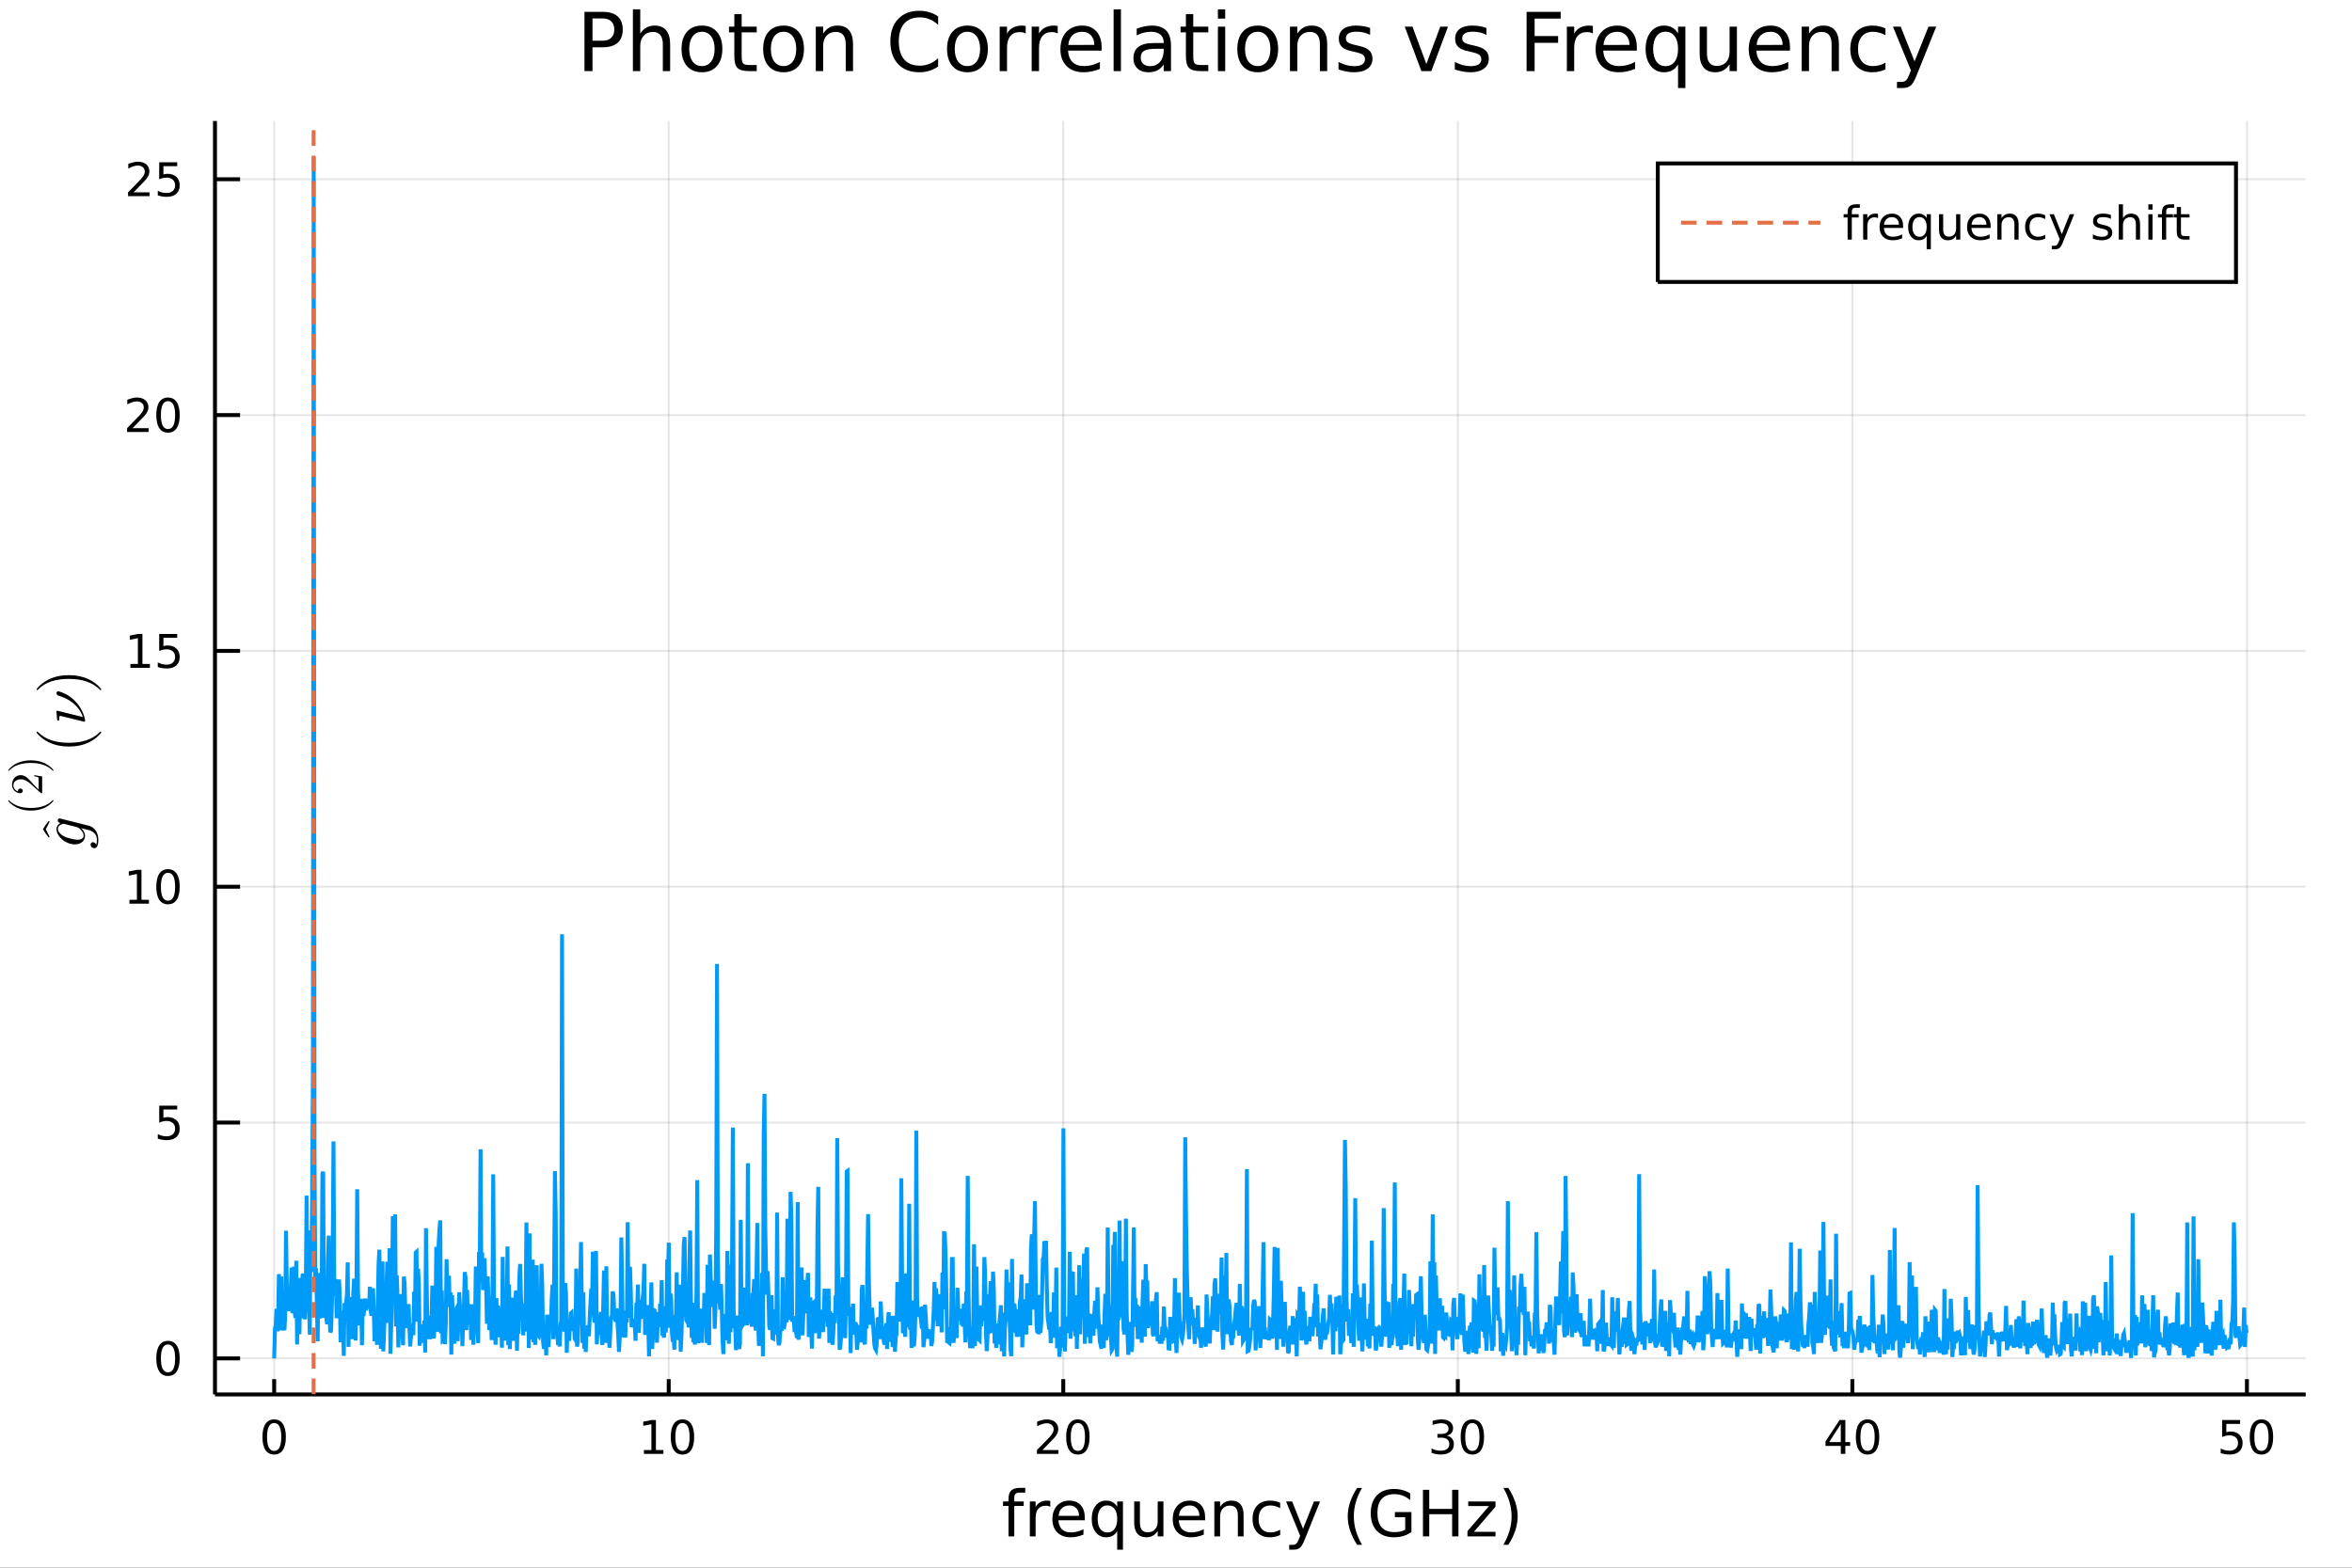 <?xml version="1.0" encoding="utf-8"?>
<svg xmlns="http://www.w3.org/2000/svg" xmlns:xlink="http://www.w3.org/1999/xlink" width="600" height="400" viewBox="0 0 2400 1600">
<rect x="0" y="0" width="2400" height="1600" fill="#333333" stroke="none"/>
<defs>
  <clipPath id="clip240">
    <rect x="0" y="0" width="2400" height="1600"/>
  </clipPath>
</defs>
<path clip-path="url(#clip240)" d="
M0 1600 L2400 1600 L2400 0 L0 0  Z
  " fill="#ffffff" fill-rule="evenodd" fill-opacity="1"/>
<defs>
  <clipPath id="clip241">
    <rect x="480" y="0" width="1681" height="1600"/>
  </clipPath>
</defs>
<defs>
  <clipPath id="clip242">
    <rect x="296" y="123" width="2057" height="1305"/>
  </clipPath>
</defs>
<path clip-path="url(#clip240)" d="
M219.376 1423.18 L2352.76 1423.18 L2352.76 123.472 L219.376 123.472  Z
  " fill="#ffffff" fill-rule="evenodd" fill-opacity="1"/>
<defs>
  <clipPath id="clip243">
    <rect x="219" y="123" width="2134" height="1301"/>
  </clipPath>
</defs>
<polyline clip-path="url(#clip243)" style="stroke:#000000; stroke-width:2; stroke-opacity:0.1; fill:none" points="
  279.755,1423.18 279.755,123.472 
  "/>
<polyline clip-path="url(#clip243)" style="stroke:#000000; stroke-width:2; stroke-opacity:0.1; fill:none" points="
  682.36,1423.18 682.36,123.472 
  "/>
<polyline clip-path="url(#clip243)" style="stroke:#000000; stroke-width:2; stroke-opacity:0.1; fill:none" points="
  1084.97,1423.18 1084.97,123.472 
  "/>
<polyline clip-path="url(#clip243)" style="stroke:#000000; stroke-width:2; stroke-opacity:0.1; fill:none" points="
  1487.57,1423.18 1487.57,123.472 
  "/>
<polyline clip-path="url(#clip243)" style="stroke:#000000; stroke-width:2; stroke-opacity:0.1; fill:none" points="
  1890.18,1423.18 1890.18,123.472 
  "/>
<polyline clip-path="url(#clip243)" style="stroke:#000000; stroke-width:2; stroke-opacity:0.1; fill:none" points="
  2292.78,1423.18 2292.78,123.472 
  "/>
<polyline clip-path="url(#clip240)" style="stroke:#000000; stroke-width:4; stroke-opacity:1; fill:none" points="
  219.376,1423.18 2352.76,1423.18 
  "/>
<polyline clip-path="url(#clip240)" style="stroke:#000000; stroke-width:4; stroke-opacity:1; fill:none" points="
  279.755,1423.18 279.755,1407.58 
  "/>
<polyline clip-path="url(#clip240)" style="stroke:#000000; stroke-width:4; stroke-opacity:1; fill:none" points="
  682.36,1423.18 682.36,1407.58 
  "/>
<polyline clip-path="url(#clip240)" style="stroke:#000000; stroke-width:4; stroke-opacity:1; fill:none" points="
  1084.97,1423.18 1084.97,1407.58 
  "/>
<polyline clip-path="url(#clip240)" style="stroke:#000000; stroke-width:4; stroke-opacity:1; fill:none" points="
  1487.57,1423.18 1487.57,1407.58 
  "/>
<polyline clip-path="url(#clip240)" style="stroke:#000000; stroke-width:4; stroke-opacity:1; fill:none" points="
  1890.18,1423.18 1890.18,1407.58 
  "/>
<polyline clip-path="url(#clip240)" style="stroke:#000000; stroke-width:4; stroke-opacity:1; fill:none" points="
  2292.78,1423.18 2292.78,1407.58 
  "/>
<path clip-path="url(#clip240)" d="M 0 0 M279.755 1452.37 Q276.143 1452.37 274.315 1455.94 Q272.509 1459.48 272.509 1466.61 Q272.509 1473.71 274.315 1477.28 Q276.143 1480.82 279.755 1480.82 Q283.389 1480.82 285.194 1477.28 Q287.023 1473.71 287.023 1466.61 Q287.023 1459.48 285.194 1455.94 Q283.389 1452.37 279.755 1452.37 M279.755 1448.67 Q285.565 1448.67 288.62 1453.27 Q291.699 1457.86 291.699 1466.61 Q291.699 1475.33 288.62 1479.94 Q285.565 1484.52 279.755 1484.52 Q273.944 1484.52 270.866 1479.94 Q267.81 1475.33 267.81 1466.61 Q267.81 1457.86 270.866 1453.27 Q273.944 1448.67 279.755 1448.67 Z" fill="#000000" fill-rule="evenodd" fill-opacity="1" /><path clip-path="url(#clip240)" d="M 0 0 M657.047 1479.92 L664.686 1479.92 L664.686 1453.55 L656.376 1455.22 L656.376 1450.96 L664.64 1449.29 L669.316 1449.29 L669.316 1479.92 L676.955 1479.92 L676.955 1483.85 L657.047 1483.85 L657.047 1479.92 Z" fill="#000000" fill-rule="evenodd" fill-opacity="1" /><path clip-path="url(#clip240)" d="M 0 0 M696.399 1452.37 Q692.788 1452.37 690.959 1455.94 Q689.154 1459.48 689.154 1466.61 Q689.154 1473.71 690.959 1477.28 Q692.788 1480.82 696.399 1480.82 Q700.033 1480.82 701.839 1477.28 Q703.668 1473.71 703.668 1466.61 Q703.668 1459.48 701.839 1455.94 Q700.033 1452.37 696.399 1452.37 M696.399 1448.67 Q702.209 1448.67 705.265 1453.27 Q708.343 1457.86 708.343 1466.61 Q708.343 1475.33 705.265 1479.94 Q702.209 1484.52 696.399 1484.52 Q690.589 1484.52 687.51 1479.94 Q684.455 1475.33 684.455 1466.61 Q684.455 1457.86 687.51 1453.27 Q690.589 1448.67 696.399 1448.67 Z" fill="#000000" fill-rule="evenodd" fill-opacity="1" /><path clip-path="url(#clip240)" d="M 0 0 M1063.74 1479.92 L1080.06 1479.92 L1080.06 1483.85 L1058.11 1483.85 L1058.11 1479.92 Q1060.78 1477.16 1065.36 1472.53 Q1069.97 1467.88 1071.15 1466.54 Q1073.39 1464.01 1074.27 1462.28 Q1075.17 1460.52 1075.17 1458.83 Q1075.17 1456.07 1073.23 1454.34 Q1071.31 1452.6 1068.21 1452.6 Q1066.01 1452.6 1063.55 1453.37 Q1061.12 1454.13 1058.34 1455.68 L1058.34 1450.96 Q1061.17 1449.82 1063.62 1449.25 Q1066.08 1448.67 1068.11 1448.67 Q1073.48 1448.67 1076.68 1451.35 Q1079.87 1454.04 1079.87 1458.53 Q1079.87 1460.66 1079.06 1462.58 Q1078.28 1464.48 1076.17 1467.07 Q1075.59 1467.74 1072.49 1470.96 Q1069.39 1474.15 1063.74 1479.92 Z" fill="#000000" fill-rule="evenodd" fill-opacity="1" /><path clip-path="url(#clip240)" d="M 0 0 M1099.87 1452.37 Q1096.26 1452.37 1094.43 1455.94 Q1092.63 1459.48 1092.63 1466.61 Q1092.63 1473.71 1094.43 1477.28 Q1096.26 1480.82 1099.87 1480.82 Q1103.51 1480.82 1105.31 1477.28 Q1107.14 1473.71 1107.14 1466.61 Q1107.14 1459.48 1105.31 1455.94 Q1103.51 1452.37 1099.87 1452.37 M1099.87 1448.67 Q1105.68 1448.67 1108.74 1453.27 Q1111.82 1457.86 1111.82 1466.61 Q1111.82 1475.33 1108.74 1479.94 Q1105.68 1484.52 1099.87 1484.52 Q1094.06 1484.52 1090.98 1479.94 Q1087.93 1475.33 1087.93 1466.61 Q1087.93 1457.86 1090.98 1453.27 Q1094.06 1448.67 1099.87 1448.67 Z" fill="#000000" fill-rule="evenodd" fill-opacity="1" /><path clip-path="url(#clip240)" d="M 0 0 M1476.41 1465.22 Q1479.77 1465.94 1481.64 1468.2 Q1483.54 1470.47 1483.54 1473.81 Q1483.54 1478.92 1480.02 1481.72 Q1476.51 1484.52 1470.02 1484.52 Q1467.85 1484.52 1465.53 1484.08 Q1463.24 1483.67 1460.79 1482.81 L1460.79 1478.3 Q1462.73 1479.43 1465.05 1480.01 Q1467.36 1480.59 1469.89 1480.59 Q1474.28 1480.59 1476.57 1478.85 Q1478.89 1477.12 1478.89 1473.81 Q1478.89 1470.75 1476.74 1469.04 Q1474.61 1467.3 1470.79 1467.3 L1466.76 1467.3 L1466.76 1463.46 L1470.97 1463.46 Q1474.42 1463.46 1476.25 1462.09 Q1478.08 1460.7 1478.08 1458.11 Q1478.08 1455.45 1476.18 1454.04 Q1474.31 1452.6 1470.79 1452.6 Q1468.87 1452.6 1466.67 1453.02 Q1464.47 1453.44 1461.83 1454.31 L1461.83 1450.15 Q1464.49 1449.41 1466.81 1449.04 Q1469.14 1448.67 1471.2 1448.67 Q1476.53 1448.67 1479.63 1451.1 Q1482.73 1453.5 1482.73 1457.63 Q1482.73 1460.5 1481.09 1462.49 Q1479.45 1464.45 1476.41 1465.22 Z" fill="#000000" fill-rule="evenodd" fill-opacity="1" /><path clip-path="url(#clip240)" d="M 0 0 M1502.41 1452.37 Q1498.8 1452.37 1496.97 1455.94 Q1495.16 1459.48 1495.16 1466.61 Q1495.16 1473.71 1496.97 1477.28 Q1498.8 1480.82 1502.41 1480.82 Q1506.04 1480.82 1507.85 1477.28 Q1509.68 1473.71 1509.68 1466.61 Q1509.68 1459.48 1507.85 1455.94 Q1506.04 1452.37 1502.41 1452.37 M1502.41 1448.67 Q1508.22 1448.67 1511.27 1453.27 Q1514.35 1457.86 1514.35 1466.61 Q1514.35 1475.33 1511.27 1479.94 Q1508.22 1484.52 1502.41 1484.52 Q1496.6 1484.52 1493.52 1479.94 Q1490.46 1475.33 1490.46 1466.61 Q1490.46 1457.86 1493.52 1453.27 Q1496.6 1448.67 1502.41 1448.67 Z" fill="#000000" fill-rule="evenodd" fill-opacity="1" /><path clip-path="url(#clip240)" d="M 0 0 M1878.35 1453.37 L1866.54 1471.81 L1878.35 1471.81 L1878.35 1453.37 M1877.12 1449.29 L1883 1449.29 L1883 1471.81 L1887.93 1471.81 L1887.93 1475.7 L1883 1475.7 L1883 1483.85 L1878.35 1483.85 L1878.35 1475.7 L1862.75 1475.7 L1862.75 1471.19 L1877.12 1449.29 Z" fill="#000000" fill-rule="evenodd" fill-opacity="1" /><path clip-path="url(#clip240)" d="M 0 0 M1905.66 1452.37 Q1902.05 1452.37 1900.22 1455.94 Q1898.42 1459.48 1898.42 1466.61 Q1898.42 1473.71 1900.22 1477.28 Q1902.05 1480.82 1905.66 1480.82 Q1909.3 1480.82 1911.1 1477.28 Q1912.93 1473.71 1912.93 1466.61 Q1912.93 1459.48 1911.1 1455.94 Q1909.3 1452.37 1905.66 1452.37 M1905.66 1448.67 Q1911.47 1448.67 1914.53 1453.27 Q1917.61 1457.86 1917.61 1466.61 Q1917.61 1475.33 1914.53 1479.94 Q1911.47 1484.52 1905.66 1484.52 Q1899.85 1484.52 1896.77 1479.94 Q1893.72 1475.33 1893.72 1466.61 Q1893.72 1457.86 1896.77 1453.27 Q1899.85 1448.67 1905.66 1448.67 Z" fill="#000000" fill-rule="evenodd" fill-opacity="1" /><path clip-path="url(#clip240)" d="M 0 0 M2267.48 1449.29 L2285.84 1449.29 L2285.84 1453.23 L2271.76 1453.23 L2271.76 1461.7 Q2272.78 1461.35 2273.8 1461.19 Q2274.82 1461 2275.84 1461 Q2281.62 1461 2285 1464.18 Q2288.38 1467.35 2288.38 1472.76 Q2288.38 1478.34 2284.91 1481.44 Q2281.44 1484.52 2275.12 1484.52 Q2272.94 1484.52 2270.67 1484.15 Q2268.43 1483.78 2266.02 1483.04 L2266.02 1478.34 Q2268.1 1479.48 2270.33 1480.03 Q2272.55 1480.59 2275.03 1480.59 Q2279.03 1480.59 2281.37 1478.48 Q2283.71 1476.38 2283.71 1472.76 Q2283.71 1469.15 2281.37 1467.05 Q2279.03 1464.94 2275.03 1464.94 Q2273.15 1464.94 2271.28 1465.36 Q2269.42 1465.77 2267.48 1466.65 L2267.48 1449.29 Z" fill="#000000" fill-rule="evenodd" fill-opacity="1" /><path clip-path="url(#clip240)" d="M 0 0 M2307.6 1452.37 Q2303.98 1452.37 2302.16 1455.94 Q2300.35 1459.48 2300.35 1466.61 Q2300.35 1473.71 2302.16 1477.28 Q2303.98 1480.82 2307.6 1480.82 Q2311.23 1480.82 2313.04 1477.28 Q2314.86 1473.71 2314.86 1466.61 Q2314.86 1459.48 2313.04 1455.94 Q2311.23 1452.37 2307.6 1452.37 M2307.6 1448.67 Q2313.41 1448.67 2316.46 1453.27 Q2319.54 1457.86 2319.54 1466.61 Q2319.54 1475.33 2316.46 1479.94 Q2313.41 1484.52 2307.6 1484.52 Q2301.79 1484.52 2298.71 1479.94 Q2295.65 1475.33 2295.65 1466.61 Q2295.65 1457.86 2298.71 1453.27 Q2301.79 1448.67 2307.6 1448.67 Z" fill="#000000" fill-rule="evenodd" fill-opacity="1" /><path clip-path="url(#clip240)" d="M 0 0 M1046.17 1518.52 L1046.17 1523.39 L1040.57 1523.39 Q1037.42 1523.39 1036.18 1524.66 Q1034.97 1525.93 1034.97 1529.24 L1034.97 1532.4 L1044.61 1532.4 L1044.61 1536.95 L1034.97 1536.95 L1034.97 1568.04 L1029.08 1568.04 L1029.08 1536.95 L1023.48 1536.95 L1023.48 1532.4 L1029.08 1532.4 L1029.08 1529.91 Q1029.08 1523.96 1031.85 1521.26 Q1034.62 1518.52 1040.64 1518.52 L1046.17 1518.52 Z" fill="#000000" fill-rule="evenodd" fill-opacity="1" /><path clip-path="url(#clip240)" d="M 0 0 M1071.73 1537.87 Q1070.75 1537.3 1069.57 1537.04 Q1068.42 1536.76 1067.02 1536.76 Q1062.06 1536.76 1059.38 1540 Q1056.74 1543.22 1056.74 1549.27 L1056.74 1568.04 L1050.85 1568.04 L1050.85 1532.4 L1056.74 1532.4 L1056.74 1537.93 Q1058.59 1534.69 1061.55 1533.13 Q1064.51 1531.54 1068.74 1531.54 Q1069.35 1531.54 1070.08 1531.63 Q1070.81 1531.7 1071.7 1531.85 L1071.73 1537.87 Z" fill="#000000" fill-rule="evenodd" fill-opacity="1" /><path clip-path="url(#clip240)" d="M 0 0 M1106.93 1548.76 L1106.93 1551.62 L1080.01 1551.62 Q1080.39 1557.67 1083.64 1560.85 Q1086.91 1564 1092.74 1564 Q1096.11 1564 1099.26 1563.17 Q1102.45 1562.35 1105.57 1560.69 L1105.57 1566.23 Q1102.42 1567.57 1099.11 1568.27 Q1095.79 1568.97 1092.39 1568.97 Q1083.86 1568.97 1078.86 1564 Q1073.9 1559.04 1073.9 1550.57 Q1073.9 1541.82 1078.61 1536.69 Q1083.35 1531.54 1091.37 1531.54 Q1098.56 1531.54 1102.73 1536.18 Q1106.93 1540.8 1106.93 1548.76 M1101.08 1547.04 Q1101.01 1542.23 1098.37 1539.37 Q1095.76 1536.5 1091.43 1536.5 Q1086.53 1536.5 1083.57 1539.27 Q1080.64 1542.04 1080.2 1547.07 L1101.08 1547.04 Z" fill="#000000" fill-rule="evenodd" fill-opacity="1" /><path clip-path="url(#clip240)" d="M 0 0 M1120.05 1550.25 Q1120.05 1556.71 1122.69 1560.4 Q1125.36 1564.07 1130.01 1564.07 Q1134.66 1564.07 1137.33 1560.4 Q1140 1556.71 1140 1550.25 Q1140 1543.79 1137.33 1540.13 Q1134.66 1536.44 1130.01 1536.44 Q1125.36 1536.44 1122.69 1540.13 Q1120.05 1543.79 1120.05 1550.25 M1140 1562.7 Q1138.16 1565.88 1135.33 1567.44 Q1132.53 1568.97 1128.58 1568.97 Q1122.12 1568.97 1118.04 1563.81 Q1114 1558.65 1114 1550.25 Q1114 1541.85 1118.04 1536.69 Q1122.12 1531.54 1128.58 1531.54 Q1132.53 1531.54 1135.33 1533.1 Q1138.16 1534.62 1140 1537.81 L1140 1532.4 L1145.86 1532.4 L1145.86 1581.6 L1140 1581.6 L1140 1562.7 Z" fill="#000000" fill-rule="evenodd" fill-opacity="1" /><path clip-path="url(#clip240)" d="M 0 0 M1157.32 1553.98 L1157.32 1532.4 L1163.18 1532.4 L1163.18 1553.75 Q1163.18 1558.81 1165.15 1561.36 Q1167.12 1563.87 1171.07 1563.87 Q1175.81 1563.87 1178.55 1560.85 Q1181.32 1557.83 1181.32 1552.61 L1181.32 1532.4 L1187.17 1532.4 L1187.17 1568.04 L1181.32 1568.04 L1181.32 1562.57 Q1179.19 1565.82 1176.35 1567.41 Q1173.55 1568.97 1169.83 1568.97 Q1163.69 1568.97 1160.5 1565.15 Q1157.32 1561.33 1157.32 1553.98 M1172.06 1531.54 L1172.06 1531.54 Z" fill="#000000" fill-rule="evenodd" fill-opacity="1" /><path clip-path="url(#clip240)" d="M 0 0 M1229.73 1548.76 L1229.73 1551.62 L1202.8 1551.62 Q1203.18 1557.67 1206.43 1560.85 Q1209.71 1564 1215.53 1564 Q1218.91 1564 1222.06 1563.17 Q1225.24 1562.35 1228.36 1560.69 L1228.36 1566.23 Q1225.21 1567.57 1221.9 1568.27 Q1218.59 1568.97 1215.18 1568.97 Q1206.65 1568.97 1201.66 1564 Q1196.69 1559.04 1196.69 1550.57 Q1196.69 1541.82 1201.4 1536.69 Q1206.14 1531.54 1214.17 1531.54 Q1221.36 1531.54 1225.53 1536.18 Q1229.73 1540.8 1229.73 1548.76 M1223.87 1547.04 Q1223.81 1542.23 1221.17 1539.37 Q1218.56 1536.5 1214.23 1536.5 Q1209.33 1536.5 1206.37 1539.27 Q1203.44 1542.04 1202.99 1547.07 L1223.87 1547.04 Z" fill="#000000" fill-rule="evenodd" fill-opacity="1" /><path clip-path="url(#clip240)" d="M 0 0 M1268.97 1546.53 L1268.97 1568.04 L1263.12 1568.04 L1263.12 1546.72 Q1263.12 1541.66 1261.14 1539.14 Q1259.17 1536.63 1255.22 1536.63 Q1250.48 1536.63 1247.74 1539.65 Q1245.01 1542.68 1245.01 1547.9 L1245.01 1568.04 L1239.12 1568.04 L1239.12 1532.4 L1245.01 1532.4 L1245.01 1537.93 Q1247.11 1534.72 1249.94 1533.13 Q1252.81 1531.54 1256.53 1531.54 Q1262.67 1531.54 1265.82 1535.36 Q1268.97 1539.14 1268.97 1546.53 Z" fill="#000000" fill-rule="evenodd" fill-opacity="1" /><path clip-path="url(#clip240)" d="M 0 0 M1306.31 1533.76 L1306.31 1539.24 Q1303.83 1537.87 1301.31 1537.2 Q1298.83 1536.5 1296.28 1536.5 Q1290.59 1536.5 1287.43 1540.13 Q1284.28 1543.73 1284.28 1550.25 Q1284.28 1556.78 1287.43 1560.4 Q1290.59 1564 1296.28 1564 Q1298.83 1564 1301.31 1563.33 Q1303.83 1562.63 1306.31 1561.26 L1306.31 1566.68 Q1303.86 1567.82 1301.22 1568.39 Q1298.61 1568.97 1295.65 1568.97 Q1287.59 1568.97 1282.85 1563.91 Q1278.11 1558.85 1278.11 1550.25 Q1278.11 1541.53 1282.88 1536.53 Q1287.69 1531.54 1296.03 1531.54 Q1298.73 1531.54 1301.31 1532.11 Q1303.89 1532.65 1306.31 1533.76 Z" fill="#000000" fill-rule="evenodd" fill-opacity="1" /><path clip-path="url(#clip240)" d="M 0 0 M1331.33 1571.35 Q1328.84 1577.72 1326.49 1579.66 Q1324.13 1581.6 1320.19 1581.6 L1315.51 1581.6 L1315.51 1576.7 L1318.94 1576.7 Q1321.36 1576.7 1322.7 1575.56 Q1324.04 1574.41 1325.66 1570.14 L1326.71 1567.47 L1312.29 1532.4 L1318.5 1532.4 L1329.64 1560.28 L1340.78 1532.4 L1346.99 1532.4 L1331.33 1571.35 Z" fill="#000000" fill-rule="evenodd" fill-opacity="1" /><path clip-path="url(#clip240)" d="M 0 0 M1389.86 1518.58 Q1385.59 1525.9 1383.52 1533.06 Q1381.46 1540.23 1381.46 1547.58 Q1381.46 1554.93 1383.52 1562.16 Q1385.63 1569.35 1389.86 1576.64 L1384.77 1576.64 Q1379.99 1569.16 1377.6 1561.93 Q1375.25 1554.71 1375.25 1547.58 Q1375.25 1540.48 1377.6 1533.29 Q1379.96 1526.09 1384.77 1518.58 L1389.86 1518.58 Z" fill="#000000" fill-rule="evenodd" fill-opacity="1" /><path clip-path="url(#clip240)" d="M 0 0 M1433.88 1561.26 L1433.88 1548.5 L1423.37 1548.5 L1423.37 1543.22 L1440.24 1543.22 L1440.24 1563.62 Q1436.52 1566.26 1432.03 1567.63 Q1427.54 1568.97 1422.45 1568.97 Q1411.31 1568.97 1405.01 1562.47 Q1398.74 1555.95 1398.74 1544.33 Q1398.74 1532.68 1405.01 1526.19 Q1411.31 1519.66 1422.45 1519.66 Q1427.1 1519.66 1431.27 1520.81 Q1435.47 1521.96 1439 1524.18 L1439 1531.03 Q1435.44 1528 1431.43 1526.48 Q1427.42 1524.95 1422.99 1524.95 Q1414.27 1524.95 1409.88 1529.82 Q1405.52 1534.69 1405.52 1544.33 Q1405.52 1553.94 1409.88 1558.81 Q1414.27 1563.68 1422.99 1563.68 Q1426.4 1563.68 1429.07 1563.11 Q1431.75 1562.51 1433.88 1561.26 Z" fill="#000000" fill-rule="evenodd" fill-opacity="1" /><path clip-path="url(#clip240)" d="M 0 0 M1451.99 1520.52 L1458.42 1520.52 L1458.42 1540 L1481.78 1540 L1481.78 1520.52 L1488.21 1520.52 L1488.21 1568.04 L1481.78 1568.04 L1481.78 1545.41 L1458.42 1545.41 L1458.42 1568.04 L1451.99 1568.04 L1451.99 1520.52 Z" fill="#000000" fill-rule="evenodd" fill-opacity="1" /><path clip-path="url(#clip240)" d="M 0 0 M1498.2 1532.4 L1526.02 1532.4 L1526.02 1537.74 L1504 1563.37 L1526.02 1563.37 L1526.02 1568.04 L1497.41 1568.04 L1497.41 1562.7 L1519.43 1537.07 L1498.2 1537.07 L1498.2 1532.4 Z" fill="#000000" fill-rule="evenodd" fill-opacity="1" /><path clip-path="url(#clip240)" d="M 0 0 M1534.04 1518.58 L1539.13 1518.58 Q1543.91 1526.09 1546.26 1533.29 Q1548.65 1540.48 1548.65 1547.58 Q1548.65 1554.71 1546.26 1561.93 Q1543.91 1569.16 1539.13 1576.64 L1534.04 1576.64 Q1538.28 1569.35 1540.34 1562.16 Q1542.44 1554.93 1542.44 1547.58 Q1542.44 1540.23 1540.34 1533.06 Q1538.28 1525.9 1534.04 1518.58 Z" fill="#000000" fill-rule="evenodd" fill-opacity="1" /><polyline clip-path="url(#clip243)" style="stroke:#000000; stroke-width:2; stroke-opacity:0.1; fill:none" points="
  219.376,1386.4 2352.76,1386.4 
  "/>
<polyline clip-path="url(#clip243)" style="stroke:#000000; stroke-width:2; stroke-opacity:0.1; fill:none" points="
  219.376,1145.7 2352.76,1145.7 
  "/>
<polyline clip-path="url(#clip243)" style="stroke:#000000; stroke-width:2; stroke-opacity:0.1; fill:none" points="
  219.376,905.01 2352.76,905.01 
  "/>
<polyline clip-path="url(#clip243)" style="stroke:#000000; stroke-width:2; stroke-opacity:0.1; fill:none" points="
  219.376,664.317 2352.76,664.317 
  "/>
<polyline clip-path="url(#clip243)" style="stroke:#000000; stroke-width:2; stroke-opacity:0.1; fill:none" points="
  219.376,423.625 2352.76,423.625 
  "/>
<polyline clip-path="url(#clip243)" style="stroke:#000000; stroke-width:2; stroke-opacity:0.1; fill:none" points="
  219.376,182.932 2352.76,182.932 
  "/>
<polyline clip-path="url(#clip240)" style="stroke:#000000; stroke-width:4; stroke-opacity:1; fill:none" points="
  219.376,1423.18 219.376,123.472 
  "/>
<polyline clip-path="url(#clip240)" style="stroke:#000000; stroke-width:4; stroke-opacity:1; fill:none" points="
  219.376,1386.4 244.976,1386.4 
  "/>
<polyline clip-path="url(#clip240)" style="stroke:#000000; stroke-width:4; stroke-opacity:1; fill:none" points="
  219.376,1145.7 244.976,1145.7 
  "/>
<polyline clip-path="url(#clip240)" style="stroke:#000000; stroke-width:4; stroke-opacity:1; fill:none" points="
  219.376,905.01 244.976,905.01 
  "/>
<polyline clip-path="url(#clip240)" style="stroke:#000000; stroke-width:4; stroke-opacity:1; fill:none" points="
  219.376,664.317 244.976,664.317 
  "/>
<polyline clip-path="url(#clip240)" style="stroke:#000000; stroke-width:4; stroke-opacity:1; fill:none" points="
  219.376,423.625 244.976,423.625 
  "/>
<polyline clip-path="url(#clip240)" style="stroke:#000000; stroke-width:4; stroke-opacity:1; fill:none" points="
  219.376,182.932 244.976,182.932 
  "/>
<path clip-path="url(#clip240)" d="M 0 0 M171.431 1372.19 Q167.82 1372.19 165.992 1375.76 Q164.186 1379.3 164.186 1386.43 Q164.186 1393.54 165.992 1397.1 Q167.82 1400.64 171.431 1400.64 Q175.066 1400.64 176.871 1397.1 Q178.7 1393.54 178.7 1386.43 Q178.7 1379.3 176.871 1375.76 Q175.066 1372.19 171.431 1372.19 M171.431 1368.49 Q177.242 1368.49 180.297 1373.1 Q183.376 1377.68 183.376 1386.43 Q183.376 1395.16 180.297 1399.76 Q177.242 1404.35 171.431 1404.35 Q165.621 1404.35 162.543 1399.76 Q159.487 1395.16 159.487 1386.43 Q159.487 1377.68 162.543 1373.1 Q165.621 1368.49 171.431 1368.49 Z" fill="#000000" fill-rule="evenodd" fill-opacity="1" /><path clip-path="url(#clip240)" d="M 0 0 M162.473 1128.42 L180.83 1128.42 L180.83 1132.36 L166.756 1132.36 L166.756 1140.83 Q167.774 1140.48 168.793 1140.32 Q169.811 1140.14 170.83 1140.14 Q176.617 1140.14 179.996 1143.31 Q183.376 1146.48 183.376 1151.9 Q183.376 1157.47 179.904 1160.58 Q176.431 1163.65 170.112 1163.65 Q167.936 1163.65 165.668 1163.28 Q163.422 1162.91 161.015 1162.17 L161.015 1157.47 Q163.098 1158.61 165.32 1159.16 Q167.543 1159.72 170.019 1159.72 Q174.024 1159.72 176.362 1157.61 Q178.7 1155.51 178.7 1151.9 Q178.7 1148.28 176.362 1146.18 Q174.024 1144.07 170.019 1144.07 Q168.144 1144.07 166.269 1144.49 Q164.418 1144.9 162.473 1145.78 L162.473 1128.42 Z" fill="#000000" fill-rule="evenodd" fill-opacity="1" /><path clip-path="url(#clip240)" d="M 0 0 M132.08 918.355 L139.719 918.355 L139.719 891.989 L131.409 893.656 L131.409 889.397 L139.672 887.73 L144.348 887.73 L144.348 918.355 L151.987 918.355 L151.987 922.29 L132.08 922.29 L132.08 918.355 Z" fill="#000000" fill-rule="evenodd" fill-opacity="1" /><path clip-path="url(#clip240)" d="M 0 0 M171.431 890.809 Q167.82 890.809 165.992 894.374 Q164.186 897.915 164.186 905.045 Q164.186 912.151 165.992 915.716 Q167.82 919.258 171.431 919.258 Q175.066 919.258 176.871 915.716 Q178.7 912.151 178.7 905.045 Q178.7 897.915 176.871 894.374 Q175.066 890.809 171.431 890.809 M171.431 887.105 Q177.242 887.105 180.297 891.712 Q183.376 896.295 183.376 905.045 Q183.376 913.772 180.297 918.378 Q177.242 922.961 171.431 922.961 Q165.621 922.961 162.543 918.378 Q159.487 913.772 159.487 905.045 Q159.487 896.295 162.543 891.712 Q165.621 887.105 171.431 887.105 Z" fill="#000000" fill-rule="evenodd" fill-opacity="1" /><path clip-path="url(#clip240)" d="M 0 0 M133.075 677.662 L140.714 677.662 L140.714 651.297 L132.404 652.963 L132.404 648.704 L140.668 647.037 L145.344 647.037 L145.344 677.662 L152.983 677.662 L152.983 681.597 L133.075 681.597 L133.075 677.662 Z" fill="#000000" fill-rule="evenodd" fill-opacity="1" /><path clip-path="url(#clip240)" d="M 0 0 M162.473 647.037 L180.83 647.037 L180.83 650.973 L166.756 650.973 L166.756 659.445 Q167.774 659.098 168.793 658.936 Q169.811 658.75 170.83 658.75 Q176.617 658.75 179.996 661.922 Q183.376 665.093 183.376 670.51 Q183.376 676.088 179.904 679.19 Q176.431 682.269 170.112 682.269 Q167.936 682.269 165.668 681.898 Q163.422 681.528 161.015 680.787 L161.015 676.088 Q163.098 677.222 165.32 677.778 Q167.543 678.334 170.019 678.334 Q174.024 678.334 176.362 676.227 Q178.7 674.121 178.7 670.51 Q178.7 666.898 176.362 664.792 Q174.024 662.686 170.019 662.686 Q168.144 662.686 166.269 663.102 Q164.418 663.519 162.473 664.398 L162.473 647.037 Z" fill="#000000" fill-rule="evenodd" fill-opacity="1" /><path clip-path="url(#clip240)" d="M 0 0 M135.297 436.97 L151.617 436.97 L151.617 440.905 L129.672 440.905 L129.672 436.97 Q132.334 434.215 136.918 429.585 Q141.524 424.933 142.705 423.59 Q144.95 421.067 145.83 419.331 Q146.733 417.572 146.733 415.882 Q146.733 413.127 144.788 411.391 Q142.867 409.655 139.765 409.655 Q137.566 409.655 135.112 410.419 Q132.682 411.183 129.904 412.734 L129.904 408.011 Q132.728 406.877 135.182 406.298 Q137.635 405.72 139.672 405.72 Q145.043 405.72 148.237 408.405 Q151.432 411.09 151.432 415.581 Q151.432 417.71 150.621 419.632 Q149.834 421.53 147.728 424.122 Q147.149 424.794 144.047 428.011 Q140.946 431.206 135.297 436.97 Z" fill="#000000" fill-rule="evenodd" fill-opacity="1" /><path clip-path="url(#clip240)" d="M 0 0 M171.431 409.423 Q167.82 409.423 165.992 412.988 Q164.186 416.53 164.186 423.659 Q164.186 430.766 165.992 434.331 Q167.82 437.872 171.431 437.872 Q175.066 437.872 176.871 434.331 Q178.7 430.766 178.7 423.659 Q178.7 416.53 176.871 412.988 Q175.066 409.423 171.431 409.423 M171.431 405.72 Q177.242 405.72 180.297 410.326 Q183.376 414.909 183.376 423.659 Q183.376 432.386 180.297 436.993 Q177.242 441.576 171.431 441.576 Q165.621 441.576 162.543 436.993 Q159.487 432.386 159.487 423.659 Q159.487 414.909 162.543 410.326 Q165.621 405.72 171.431 405.72 Z" fill="#000000" fill-rule="evenodd" fill-opacity="1" /><path clip-path="url(#clip240)" d="M 0 0 M136.293 196.277 L152.612 196.277 L152.612 200.212 L130.668 200.212 L130.668 196.277 Q133.33 193.522 137.913 188.893 Q142.52 184.24 143.7 182.897 Q145.946 180.374 146.825 178.638 Q147.728 176.879 147.728 175.189 Q147.728 172.434 145.783 170.698 Q143.862 168.962 140.76 168.962 Q138.561 168.962 136.108 169.726 Q133.677 170.49 130.899 172.041 L130.899 167.319 Q133.723 166.184 136.177 165.606 Q138.631 165.027 140.668 165.027 Q146.038 165.027 149.233 167.712 Q152.427 170.397 152.427 174.888 Q152.427 177.018 151.617 178.939 Q150.83 180.837 148.723 183.43 Q148.145 184.101 145.043 187.319 Q141.941 190.513 136.293 196.277 Z" fill="#000000" fill-rule="evenodd" fill-opacity="1" /><path clip-path="url(#clip240)" d="M 0 0 M162.473 165.652 L180.83 165.652 L180.83 169.587 L166.756 169.587 L166.756 178.059 Q167.774 177.712 168.793 177.55 Q169.811 177.365 170.83 177.365 Q176.617 177.365 179.996 180.536 Q183.376 183.707 183.376 189.124 Q183.376 194.703 179.904 197.805 Q176.431 200.883 170.112 200.883 Q167.936 200.883 165.668 200.513 Q163.422 200.143 161.015 199.402 L161.015 194.703 Q163.098 195.837 165.32 196.393 Q167.543 196.948 170.019 196.948 Q174.024 196.948 176.362 194.842 Q178.7 192.735 178.7 189.124 Q178.7 185.513 176.362 183.407 Q174.024 181.3 170.019 181.3 Q168.144 181.3 166.269 181.717 Q164.418 182.133 162.473 183.013 L162.473 165.652 Z" fill="#000000" fill-rule="evenodd" fill-opacity="1" /><path clip-path="url(#clip240)" d="M 0 0 M49.688 837.926 L50.612 838.49 Q49.101 841.984 46.689 846.335 Q49.101 850.686 50.612 854.181 L49.688 854.722 Q46.373 850.912 43.826 846.335 Q46.396 841.714 49.688 837.926 Z" fill="#000000" fill-rule="evenodd" fill-opacity="1" /><path clip-path="url(#clip240)" d="M 0 0 M60.73 835.341 Q60.762 835.341 61.921 835.534 L91.196 842.877 Q92.742 843.263 94.288 844.358 Q95.866 845.421 97.219 847.128 Q98.604 848.803 99.441 851.379 Q100.311 853.924 100.311 856.854 Q100.311 861.524 99.312 863.585 Q98.346 865.614 96.285 865.614 Q94.481 865.614 93.451 864.487 Q92.452 863.36 92.452 862.072 Q92.452 860.848 93.161 860.204 Q93.87 859.56 94.771 859.56 Q95.77 859.56 96.768 860.236 Q97.799 860.912 98.185 862.265 Q98.861 860.107 98.861 856.983 Q98.861 850.381 91.873 847.547 Q91.776 847.482 91.744 847.482 L83.016 845.292 L82.952 845.389 Q83.596 845.936 84.337 846.806 Q85.045 847.643 85.915 849.447 Q86.784 851.25 86.784 853.022 Q86.784 856.725 83.95 859.27 Q81.084 861.782 76.35 861.782 Q72.903 861.782 69.457 860.397 Q65.979 858.98 63.435 856.79 Q60.858 854.568 59.248 851.734 Q57.638 848.867 57.638 846.098 Q57.638 844.165 58.797 842.523 Q59.925 840.88 61.792 839.978 Q60.246 839.817 59.602 838.948 Q58.958 838.046 58.958 837.273 Q58.958 836.404 59.441 835.888 Q59.892 835.341 60.73 835.341 M64.755 840.751 Q64.562 840.751 64.047 840.88 Q63.499 841.009 62.63 841.395 Q61.76 841.75 60.987 842.297 Q60.214 842.845 59.667 843.843 Q59.087 844.809 59.087 846.033 Q59.087 848.03 60.762 850.027 Q62.404 852.023 64.949 853.408 Q67.396 854.696 72.13 855.92 Q76.865 857.112 79.28 857.112 Q81.663 857.112 83.499 856.081 Q85.335 855.051 85.335 852.829 Q85.335 850.252 82.952 847.482 Q80.472 844.616 78.346 844.133 L65.754 840.945 Q64.981 840.751 64.755 840.751 Z" fill="#000000" fill-rule="evenodd" fill-opacity="1" /><path clip-path="url(#clip240)" d="M 0 0 M31.471 827.305 Q23.671 827.305 17.381 824.397 Q14.744 823.157 12.534 821.421 Q10.325 819.685 9.356 818.535 Q8.386 817.386 8.386 817.07 Q8.386 816.619 8.837 816.597 Q9.062 816.597 9.626 817.205 Q17.201 824.645 31.471 824.622 Q45.787 824.622 53.069 817.386 Q53.858 816.597 54.106 816.597 Q54.556 816.597 54.556 817.07 Q54.556 817.386 53.632 818.49 Q52.708 819.595 50.589 821.308 Q48.469 823.022 45.877 824.262 Q39.587 827.305 31.471 827.305 Z" fill="#000000" fill-rule="evenodd" fill-opacity="1" /><path clip-path="url(#clip240)" d="M 0 0 M43.014 809.576 Q42.18 809.576 41.932 809.508 Q41.684 809.418 41.3 809.057 L31.426 800.198 Q25.971 795.351 21.214 795.351 Q18.125 795.351 15.916 796.974 Q13.707 798.574 13.707 801.528 Q13.707 803.557 14.946 805.27 Q16.186 806.983 18.396 807.772 Q18.351 807.637 18.351 807.164 Q18.351 806.014 19.072 805.383 Q19.793 804.729 20.763 804.729 Q22.003 804.729 22.611 805.541 Q23.198 806.33 23.198 807.119 Q23.198 807.434 23.13 807.863 Q23.062 808.268 22.431 808.922 Q21.777 809.576 20.628 809.576 Q17.404 809.576 14.834 807.141 Q12.264 804.684 12.264 800.942 Q12.264 796.703 14.789 793.93 Q17.291 791.135 21.214 791.135 Q22.589 791.135 23.851 791.563 Q25.091 791.969 26.061 792.533 Q27.03 793.074 28.586 794.562 Q30.141 796.049 31.246 797.244 Q32.35 798.439 34.695 801.122 L39.452 806.014 L39.452 797.695 Q39.452 793.637 39.091 793.322 Q38.437 792.871 34.988 792.307 L34.988 791.135 L43.014 792.442 L43.014 809.576 Z" fill="#000000" fill-rule="evenodd" fill-opacity="1" /><path clip-path="url(#clip240)" d="M 0 0 M54.106 786.711 Q53.88 786.711 53.316 786.125 Q45.742 778.685 31.471 778.685 Q17.156 778.685 9.919 785.832 Q9.085 786.711 8.837 786.711 Q8.386 786.711 8.386 786.26 Q8.386 785.945 9.31 784.84 Q10.235 783.713 12.354 782.022 Q14.473 780.309 17.066 779.046 Q23.355 776.003 31.471 776.003 Q39.272 776.003 45.561 778.911 Q48.199 780.151 50.408 781.887 Q52.618 783.623 53.587 784.772 Q54.556 785.922 54.556 786.26 Q54.556 786.711 54.106 786.711 Z" fill="#000000" fill-rule="evenodd" fill-opacity="1" /><path clip-path="url(#clip240)" d="M 0 0 M70.295 761.942 Q59.151 761.942 50.166 757.787 Q46.398 756.016 43.242 753.536 Q40.086 751.056 38.701 749.414 Q37.316 747.771 37.316 747.32 Q37.316 746.676 37.96 746.644 Q38.282 746.644 39.087 747.514 Q49.908 758.142 70.295 758.109 Q90.746 758.109 101.148 747.771 Q102.275 746.644 102.629 746.644 Q103.274 746.644 103.274 747.32 Q103.274 747.771 101.953 749.349 Q100.633 750.927 97.605 753.375 Q94.578 755.823 90.874 757.594 Q81.889 761.942 70.295 761.942 Z" fill="#000000" fill-rule="evenodd" fill-opacity="1" /><path clip-path="url(#clip240)" d="M 0 0 M59.409 705.568 Q59.699 705.568 60.697 705.826 Q61.664 706.051 63.564 706.792 Q65.432 707.5 67.525 708.595 Q69.586 709.658 72.195 711.623 Q74.804 713.587 77.09 716.035 Q81.406 720.64 83.725 725.568 Q86.043 730.463 86.784 734.65 L86.784 735.584 Q86.784 736.614 85.979 736.614 L83.016 735.906 L66.881 731.88 Q61.953 730.624 61.535 730.624 Q61.148 730.624 60.955 730.785 Q60.73 730.914 60.569 731.687 Q60.408 732.428 60.408 733.909 Q60.408 734.521 60.375 734.811 Q60.343 735.069 60.182 735.294 Q59.989 735.519 59.602 735.519 Q59.055 735.519 58.765 735.294 Q58.443 735.036 58.379 734.843 Q58.314 734.65 58.282 734.263 Q58.25 733.716 58.089 731.88 Q57.895 730.044 57.767 728.466 Q57.638 726.888 57.638 726.212 Q57.638 725.826 57.831 725.6 Q57.992 725.375 58.185 725.375 L58.346 725.342 L84.594 731.816 Q83.821 729.433 82.533 727.082 Q81.245 724.698 79.119 722.122 Q76.961 719.545 74.288 717.355 Q71.615 715.165 67.879 713.233 Q64.111 711.268 59.796 710.045 Q58.926 709.819 58.411 709.272 Q57.895 708.692 57.767 708.273 Q57.638 707.855 57.638 707.468 Q57.638 706.599 58.121 706.083 Q58.572 705.568 59.409 705.568 Z" fill="#000000" fill-rule="evenodd" fill-opacity="1" /><path clip-path="url(#clip240)" d="M 0 0 M102.629 704.365 Q102.307 704.365 101.502 703.528 Q90.681 692.9 70.295 692.9 Q49.844 692.9 39.506 703.109 Q38.314 704.365 37.96 704.365 Q37.316 704.365 37.316 703.721 Q37.316 703.27 38.636 701.692 Q39.957 700.082 42.984 697.666 Q46.011 695.219 49.715 693.415 Q58.701 689.067 70.295 689.067 Q81.438 689.067 90.423 693.222 Q94.192 694.993 97.348 697.473 Q100.504 699.953 101.889 701.595 Q103.274 703.238 103.274 703.721 Q103.274 704.365 102.629 704.365 Z" fill="#000000" fill-rule="evenodd" fill-opacity="1" /><path clip-path="url(#clip240)" d="M 0 0 M604.582 18.82 L604.582 41.546 L614.872 41.546 Q620.583 41.546 623.703 38.589 Q626.822 35.632 626.822 30.163 Q626.822 24.735 623.703 21.778 Q620.583 18.82 614.872 18.82 L604.582 18.82 M596.399 12.096 L614.872 12.096 Q625.039 12.096 630.224 16.714 Q635.45 21.292 635.45 30.163 Q635.45 39.115 630.224 43.693 Q625.039 48.271 614.872 48.271 L604.582 48.271 L604.582 72.576 L596.399 72.576 L596.399 12.096 Z" fill="#000000" fill-rule="evenodd" fill-opacity="1" /><path clip-path="url(#clip240)" d="M 0 0 M683.818 45.192 L683.818 72.576 L676.364 72.576 L676.364 45.435 Q676.364 38.994 673.853 35.794 Q671.341 32.594 666.318 32.594 Q660.282 32.594 656.798 36.442 Q653.315 40.29 653.315 46.934 L653.315 72.576 L645.82 72.576 L645.82 9.544 L653.315 9.544 L653.315 34.254 Q655.988 30.163 659.594 28.138 Q663.239 26.112 667.979 26.112 Q675.797 26.112 679.808 30.973 Q683.818 35.794 683.818 45.192 Z" fill="#000000" fill-rule="evenodd" fill-opacity="1" /><path clip-path="url(#clip240)" d="M 0 0 M716.266 32.431 Q710.27 32.431 706.787 37.131 Q703.303 41.789 703.303 49.931 Q703.303 58.074 706.746 62.773 Q710.23 67.431 716.266 67.431 Q722.221 67.431 725.704 62.732 Q729.188 58.033 729.188 49.931 Q729.188 41.87 725.704 37.171 Q722.221 32.431 716.266 32.431 M716.266 26.112 Q725.988 26.112 731.538 32.431 Q737.087 38.751 737.087 49.931 Q737.087 61.071 731.538 67.431 Q725.988 73.751 716.266 73.751 Q706.503 73.751 700.953 67.431 Q695.444 61.071 695.444 49.931 Q695.444 38.751 700.953 32.431 Q706.503 26.112 716.266 26.112 Z" fill="#000000" fill-rule="evenodd" fill-opacity="1" /><path clip-path="url(#clip240)" d="M 0 0 M756.815 14.324 L756.815 27.206 L772.168 27.206 L772.168 32.999 L756.815 32.999 L756.815 57.628 Q756.815 63.178 758.314 64.758 Q759.853 66.338 764.512 66.338 L772.168 66.338 L772.168 72.576 L764.512 72.576 Q755.884 72.576 752.602 69.376 Q749.321 66.135 749.321 57.628 L749.321 32.999 L743.852 32.999 L743.852 27.206 L749.321 27.206 L749.321 14.324 L756.815 14.324 Z" fill="#000000" fill-rule="evenodd" fill-opacity="1" /><path clip-path="url(#clip240)" d="M 0 0 M799.552 32.431 Q793.557 32.431 790.073 37.131 Q786.589 41.789 786.589 49.931 Q786.589 58.074 790.033 62.773 Q793.516 67.431 799.552 67.431 Q805.507 67.431 808.991 62.732 Q812.475 58.033 812.475 49.931 Q812.475 41.87 808.991 37.171 Q805.507 32.431 799.552 32.431 M799.552 26.112 Q809.274 26.112 814.824 32.431 Q820.374 38.751 820.374 49.931 Q820.374 61.071 814.824 67.431 Q809.274 73.751 799.552 73.751 Q789.79 73.751 784.24 67.431 Q778.731 61.071 778.731 49.931 Q778.731 38.751 784.24 32.431 Q789.79 26.112 799.552 26.112 Z" fill="#000000" fill-rule="evenodd" fill-opacity="1" /><path clip-path="url(#clip240)" d="M 0 0 M870.443 45.192 L870.443 72.576 L862.989 72.576 L862.989 45.435 Q862.989 38.994 860.478 35.794 Q857.966 32.594 852.943 32.594 Q846.907 32.594 843.424 36.442 Q839.94 40.29 839.94 46.934 L839.94 72.576 L832.446 72.576 L832.446 27.206 L839.94 27.206 L839.94 34.254 Q842.613 30.163 846.219 28.138 Q849.865 26.112 854.604 26.112 Q862.422 26.112 866.433 30.973 Q870.443 35.794 870.443 45.192 Z" fill="#000000" fill-rule="evenodd" fill-opacity="1" /><path clip-path="url(#clip240)" d="M 0 0 M957.294 16.755 L957.294 25.383 Q953.163 21.535 948.464 19.631 Q943.805 17.727 938.539 17.727 Q928.168 17.727 922.659 24.087 Q917.15 30.406 917.15 42.397 Q917.15 54.347 922.659 60.707 Q928.168 67.026 938.539 67.026 Q943.805 67.026 948.464 65.122 Q953.163 63.218 957.294 59.37 L957.294 67.918 Q953.001 70.834 948.18 72.292 Q943.4 73.751 938.053 73.751 Q924.32 73.751 916.421 65.365 Q908.522 56.94 908.522 42.397 Q908.522 27.814 916.421 19.428 Q924.32 11.002 938.053 11.002 Q943.481 11.002 948.261 12.461 Q953.082 13.878 957.294 16.755 Z" fill="#000000" fill-rule="evenodd" fill-opacity="1" /><path clip-path="url(#clip240)" d="M 0 0 M987.19 32.431 Q981.195 32.431 977.711 37.131 Q974.227 41.789 974.227 49.931 Q974.227 58.074 977.671 62.773 Q981.154 67.431 987.19 67.431 Q993.145 67.431 996.629 62.732 Q1000.11 58.033 1000.11 49.931 Q1000.11 41.87 996.629 37.171 Q993.145 32.431 987.19 32.431 M987.19 26.112 Q996.912 26.112 1002.46 32.431 Q1008.01 38.751 1008.01 49.931 Q1008.01 61.071 1002.46 67.431 Q996.912 73.751 987.19 73.751 Q977.427 73.751 971.878 67.431 Q966.369 61.071 966.369 49.931 Q966.369 38.751 971.878 32.431 Q977.427 26.112 987.19 26.112 Z" fill="#000000" fill-rule="evenodd" fill-opacity="1" /><path clip-path="url(#clip240)" d="M 0 0 M1046.66 34.173 Q1045.4 33.444 1043.9 33.12 Q1042.44 32.756 1040.66 32.756 Q1034.34 32.756 1030.94 36.888 Q1027.58 40.979 1027.58 48.676 L1027.58 72.576 L1020.08 72.576 L1020.08 27.206 L1027.58 27.206 L1027.58 34.254 Q1029.93 30.122 1033.69 28.138 Q1037.46 26.112 1042.85 26.112 Q1043.62 26.112 1044.55 26.234 Q1045.48 26.315 1046.62 26.517 L1046.66 34.173 Z" fill="#000000" fill-rule="evenodd" fill-opacity="1" /><path clip-path="url(#clip240)" d="M 0 0 M1079.31 34.173 Q1078.05 33.444 1076.55 33.12 Q1075.09 32.756 1073.31 32.756 Q1066.99 32.756 1063.59 36.888 Q1060.23 40.979 1060.23 48.676 L1060.23 72.576 L1052.73 72.576 L1052.73 27.206 L1060.23 27.206 L1060.23 34.254 Q1062.58 30.122 1066.34 28.138 Q1070.11 26.112 1075.5 26.112 Q1076.27 26.112 1077.2 26.234 Q1078.13 26.315 1079.27 26.517 L1079.31 34.173 Z" fill="#000000" fill-rule="evenodd" fill-opacity="1" /><path clip-path="url(#clip240)" d="M 0 0 M1124.11 48.028 L1124.11 51.673 L1089.84 51.673 Q1090.33 59.37 1094.46 63.421 Q1098.63 67.431 1106.04 67.431 Q1110.34 67.431 1114.35 66.378 Q1118.4 65.325 1122.37 63.218 L1122.37 70.267 Q1118.36 71.968 1114.15 72.86 Q1109.93 73.751 1105.6 73.751 Q1094.74 73.751 1088.38 67.431 Q1082.06 61.112 1082.06 50.337 Q1082.06 39.197 1088.06 32.675 Q1094.09 26.112 1104.3 26.112 Q1113.46 26.112 1118.76 32.026 Q1124.11 37.9 1124.11 48.028 M1116.66 45.84 Q1116.58 39.723 1113.21 36.077 Q1109.89 32.431 1104.38 32.431 Q1098.14 32.431 1094.38 35.956 Q1090.65 39.48 1090.08 45.88 L1116.66 45.84 Z" fill="#000000" fill-rule="evenodd" fill-opacity="1" /><path clip-path="url(#clip240)" d="M 0 0 M1136.34 9.544 L1143.8 9.544 L1143.8 72.576 L1136.34 72.576 L1136.34 9.544 Z" fill="#000000" fill-rule="evenodd" fill-opacity="1" /><path clip-path="url(#clip240)" d="M 0 0 M1180.01 49.769 Q1170.98 49.769 1167.5 51.835 Q1164.01 53.901 1164.01 58.884 Q1164.01 62.854 1166.6 65.203 Q1169.24 67.512 1173.73 67.512 Q1179.93 67.512 1183.66 63.137 Q1187.43 58.722 1187.43 51.43 L1187.43 49.769 L1180.01 49.769 M1194.88 46.691 L1194.88 72.576 L1187.43 72.576 L1187.43 65.689 Q1184.87 69.821 1181.07 71.806 Q1177.26 73.751 1171.75 73.751 Q1164.78 73.751 1160.65 69.862 Q1156.56 65.933 1156.56 59.37 Q1156.56 51.714 1161.66 47.825 Q1166.81 43.936 1176.98 43.936 L1187.43 43.936 L1187.43 43.207 Q1187.43 38.062 1184.02 35.267 Q1180.66 32.431 1174.54 32.431 Q1170.66 32.431 1166.97 33.363 Q1163.28 34.295 1159.88 36.158 L1159.88 29.272 Q1163.97 27.692 1167.82 26.922 Q1171.67 26.112 1175.31 26.112 Q1185.16 26.112 1190.02 31.216 Q1194.88 36.32 1194.88 46.691 Z" fill="#000000" fill-rule="evenodd" fill-opacity="1" /><path clip-path="url(#clip240)" d="M 0 0 M1217.61 14.324 L1217.61 27.206 L1232.96 27.206 L1232.96 32.999 L1217.61 32.999 L1217.61 57.628 Q1217.61 63.178 1219.1 64.758 Q1220.64 66.338 1225.3 66.338 L1232.96 66.338 L1232.96 72.576 L1225.3 72.576 Q1216.67 72.576 1213.39 69.376 Q1210.11 66.135 1210.11 57.628 L1210.11 32.999 L1204.64 32.999 L1204.64 27.206 L1210.11 27.206 L1210.11 14.324 L1217.61 14.324 Z" fill="#000000" fill-rule="evenodd" fill-opacity="1" /><path clip-path="url(#clip240)" d="M 0 0 M1242.76 27.206 L1250.22 27.206 L1250.22 72.576 L1242.76 72.576 L1242.76 27.206 M1242.76 9.544 L1250.22 9.544 L1250.22 18.983 L1242.76 18.983 L1242.76 9.544 Z" fill="#000000" fill-rule="evenodd" fill-opacity="1" /><path clip-path="url(#clip240)" d="M 0 0 M1283.39 32.431 Q1277.4 32.431 1273.91 37.131 Q1270.43 41.789 1270.43 49.931 Q1270.43 58.074 1273.87 62.773 Q1277.36 67.431 1283.39 67.431 Q1289.35 67.431 1292.83 62.732 Q1296.31 58.033 1296.31 49.931 Q1296.31 41.87 1292.83 37.171 Q1289.35 32.431 1283.39 32.431 M1283.39 26.112 Q1293.11 26.112 1298.66 32.431 Q1304.21 38.751 1304.21 49.931 Q1304.21 61.071 1298.66 67.431 Q1293.11 73.751 1283.39 73.751 Q1273.63 73.751 1268.08 67.431 Q1262.57 61.071 1262.57 49.931 Q1262.57 38.751 1268.08 32.431 Q1273.63 26.112 1283.39 26.112 Z" fill="#000000" fill-rule="evenodd" fill-opacity="1" /><path clip-path="url(#clip240)" d="M 0 0 M1354.28 45.192 L1354.28 72.576 L1346.83 72.576 L1346.83 45.435 Q1346.83 38.994 1344.32 35.794 Q1341.81 32.594 1336.78 32.594 Q1330.75 32.594 1327.26 36.442 Q1323.78 40.29 1323.78 46.934 L1323.78 72.576 L1316.29 72.576 L1316.29 27.206 L1323.78 27.206 L1323.78 34.254 Q1326.45 30.163 1330.06 28.138 Q1333.7 26.112 1338.44 26.112 Q1346.26 26.112 1350.27 30.973 Q1354.28 35.794 1354.28 45.192 Z" fill="#000000" fill-rule="evenodd" fill-opacity="1" /><path clip-path="url(#clip240)" d="M 0 0 M1398.07 28.543 L1398.07 35.591 Q1394.91 33.971 1391.51 33.161 Q1388.11 32.35 1384.46 32.35 Q1378.91 32.35 1376.12 34.052 Q1373.36 35.753 1373.36 39.156 Q1373.36 41.749 1375.35 43.248 Q1377.33 44.706 1383.33 46.043 L1385.88 46.61 Q1393.82 48.311 1397.14 51.43 Q1400.5 54.509 1400.5 60.059 Q1400.5 66.378 1395.48 70.064 Q1390.5 73.751 1381.75 73.751 Q1378.1 73.751 1374.13 73.022 Q1370.2 72.333 1365.83 70.915 L1365.83 63.218 Q1369.96 65.365 1373.97 66.459 Q1377.98 67.512 1381.91 67.512 Q1387.18 67.512 1390.01 65.73 Q1392.85 63.907 1392.85 60.626 Q1392.85 57.588 1390.78 55.967 Q1388.76 54.347 1381.83 52.848 L1379.24 52.24 Q1372.31 50.782 1369.23 47.785 Q1366.15 44.746 1366.15 39.48 Q1366.15 33.08 1370.69 29.596 Q1375.23 26.112 1383.57 26.112 Q1387.7 26.112 1391.35 26.72 Q1394.99 27.327 1398.07 28.543 Z" fill="#000000" fill-rule="evenodd" fill-opacity="1" /><path clip-path="url(#clip240)" d="M 0 0 M1433.4 27.206 L1441.3 27.206 L1455.47 65.284 L1469.65 27.206 L1477.55 27.206 L1460.54 72.576 L1450.41 72.576 L1433.4 27.206 Z" fill="#000000" fill-rule="evenodd" fill-opacity="1" /><path clip-path="url(#clip240)" d="M 0 0 M1516.76 28.543 L1516.76 35.591 Q1513.61 33.971 1510.2 33.161 Q1506.8 32.35 1503.15 32.35 Q1497.6 32.35 1494.81 34.052 Q1492.05 35.753 1492.05 39.156 Q1492.05 41.749 1494.04 43.248 Q1496.02 44.706 1502.02 46.043 L1504.57 46.61 Q1512.51 48.311 1515.83 51.43 Q1519.2 54.509 1519.2 60.059 Q1519.2 66.378 1514.17 70.064 Q1509.19 73.751 1500.44 73.751 Q1496.79 73.751 1492.82 73.022 Q1488.89 72.333 1484.52 70.915 L1484.52 63.218 Q1488.65 65.365 1492.66 66.459 Q1496.67 67.512 1500.6 67.512 Q1505.87 67.512 1508.7 65.73 Q1511.54 63.907 1511.54 60.626 Q1511.54 57.588 1509.47 55.967 Q1507.45 54.347 1500.52 52.848 L1497.93 52.24 Q1491 50.782 1487.92 47.785 Q1484.84 44.746 1484.84 39.48 Q1484.84 33.08 1489.38 29.596 Q1493.92 26.112 1502.26 26.112 Q1506.39 26.112 1510.04 26.72 Q1513.69 27.327 1516.76 28.543 Z" fill="#000000" fill-rule="evenodd" fill-opacity="1" /><path clip-path="url(#clip240)" d="M 0 0 M1557.76 12.096 L1592.52 12.096 L1592.52 18.983 L1565.94 18.983 L1565.94 36.806 L1589.92 36.806 L1589.92 43.693 L1565.94 43.693 L1565.94 72.576 L1557.76 72.576 L1557.76 12.096 Z" fill="#000000" fill-rule="evenodd" fill-opacity="1" /><path clip-path="url(#clip240)" d="M 0 0 M1625.41 34.173 Q1624.15 33.444 1622.66 33.12 Q1621.2 32.756 1619.41 32.756 Q1613.1 32.756 1609.69 36.888 Q1606.33 40.979 1606.33 48.676 L1606.33 72.576 L1598.84 72.576 L1598.84 27.206 L1606.33 27.206 L1606.33 34.254 Q1608.68 30.122 1612.45 28.138 Q1616.21 26.112 1621.6 26.112 Q1622.37 26.112 1623.3 26.234 Q1624.24 26.315 1625.37 26.517 L1625.41 34.173 Z" fill="#000000" fill-rule="evenodd" fill-opacity="1" /><path clip-path="url(#clip240)" d="M 0 0 M1670.21 48.028 L1670.21 51.673 L1635.94 51.673 Q1636.43 59.37 1640.56 63.421 Q1644.73 67.431 1652.15 67.431 Q1656.44 67.431 1660.45 66.378 Q1664.5 65.325 1668.47 63.218 L1668.47 70.267 Q1664.46 71.968 1660.25 72.86 Q1656.03 73.751 1651.7 73.751 Q1640.84 73.751 1634.48 67.431 Q1628.16 61.112 1628.16 50.337 Q1628.16 39.197 1634.16 32.675 Q1640.2 26.112 1650.4 26.112 Q1659.56 26.112 1664.87 32.026 Q1670.21 37.9 1670.21 48.028 M1662.76 45.84 Q1662.68 39.723 1659.32 36.077 Q1655.99 32.431 1650.49 32.431 Q1644.25 32.431 1640.48 35.956 Q1636.75 39.48 1636.19 45.88 L1662.76 45.84 Z" fill="#000000" fill-rule="evenodd" fill-opacity="1" /><path clip-path="url(#clip240)" d="M 0 0 M1686.9 49.931 Q1686.9 58.155 1690.27 62.854 Q1693.67 67.512 1699.58 67.512 Q1705.5 67.512 1708.9 62.854 Q1712.3 58.155 1712.3 49.931 Q1712.3 41.708 1708.9 37.05 Q1705.5 32.35 1699.58 32.35 Q1693.67 32.35 1690.27 37.05 Q1686.9 41.708 1686.9 49.931 M1712.3 65.77 Q1709.95 69.821 1706.35 71.806 Q1702.78 73.751 1697.76 73.751 Q1689.54 73.751 1684.35 67.188 Q1679.21 60.626 1679.21 49.931 Q1679.21 39.237 1684.35 32.675 Q1689.54 26.112 1697.76 26.112 Q1702.78 26.112 1706.35 28.097 Q1709.95 30.041 1712.3 34.092 L1712.3 27.206 L1719.76 27.206 L1719.76 89.833 L1712.3 89.833 L1712.3 65.77 Z" fill="#000000" fill-rule="evenodd" fill-opacity="1" /><path clip-path="url(#clip240)" d="M 0 0 M1734.34 54.671 L1734.34 27.206 L1741.79 27.206 L1741.79 54.387 Q1741.79 60.828 1744.3 64.069 Q1746.82 67.269 1751.84 67.269 Q1757.87 67.269 1761.36 63.421 Q1764.88 59.573 1764.88 52.929 L1764.88 27.206 L1772.34 27.206 L1772.34 72.576 L1764.88 72.576 L1764.88 65.608 Q1762.17 69.74 1758.56 71.766 Q1755 73.751 1750.26 73.751 Q1742.44 73.751 1738.39 68.89 Q1734.34 64.029 1734.34 54.671 M1753.09 26.112 L1753.09 26.112 Z" fill="#000000" fill-rule="evenodd" fill-opacity="1" /><path clip-path="url(#clip240)" d="M 0 0 M1826.5 48.028 L1826.5 51.673 L1792.23 51.673 Q1792.71 59.37 1796.84 63.421 Q1801.02 67.431 1808.43 67.431 Q1812.72 67.431 1816.73 66.378 Q1820.79 65.325 1824.76 63.218 L1824.76 70.267 Q1820.74 71.968 1816.53 72.86 Q1812.32 73.751 1807.98 73.751 Q1797.13 73.751 1790.77 67.431 Q1784.45 61.112 1784.45 50.337 Q1784.45 39.197 1790.44 32.675 Q1796.48 26.112 1806.69 26.112 Q1815.84 26.112 1821.15 32.026 Q1826.5 37.9 1826.5 48.028 M1819.04 45.84 Q1818.96 39.723 1815.6 36.077 Q1812.28 32.431 1806.77 32.431 Q1800.53 32.431 1796.76 35.956 Q1793.04 39.48 1792.47 45.88 L1819.04 45.84 Z" fill="#000000" fill-rule="evenodd" fill-opacity="1" /><path clip-path="url(#clip240)" d="M 0 0 M1876.44 45.192 L1876.44 72.576 L1868.99 72.576 L1868.99 45.435 Q1868.99 38.994 1866.48 35.794 Q1863.97 32.594 1858.94 32.594 Q1852.91 32.594 1849.43 36.442 Q1845.94 40.29 1845.94 46.934 L1845.94 72.576 L1838.45 72.576 L1838.45 27.206 L1845.94 27.206 L1845.94 34.254 Q1848.61 30.163 1852.22 28.138 Q1855.87 26.112 1860.61 26.112 Q1868.42 26.112 1872.43 30.973 Q1876.44 35.794 1876.44 45.192 Z" fill="#000000" fill-rule="evenodd" fill-opacity="1" /><path clip-path="url(#clip240)" d="M 0 0 M1923.96 28.948 L1923.96 35.915 Q1920.8 34.173 1917.6 33.323 Q1914.44 32.431 1911.2 32.431 Q1903.95 32.431 1899.94 37.05 Q1895.93 41.627 1895.93 49.931 Q1895.93 58.236 1899.94 62.854 Q1903.95 67.431 1911.2 67.431 Q1914.44 67.431 1917.6 66.581 Q1920.8 65.689 1923.96 63.948 L1923.96 70.834 Q1920.84 72.292 1917.48 73.022 Q1914.16 73.751 1910.39 73.751 Q1900.14 73.751 1894.11 67.31 Q1888.07 60.869 1888.07 49.931 Q1888.07 38.832 1894.15 32.472 Q1900.26 26.112 1910.88 26.112 Q1914.32 26.112 1917.6 26.841 Q1920.88 27.53 1923.96 28.948 Z" fill="#000000" fill-rule="evenodd" fill-opacity="1" /><path clip-path="url(#clip240)" d="M 0 0 M1955.8 76.789 Q1952.64 84.891 1949.64 87.362 Q1946.65 89.833 1941.62 89.833 L1935.67 89.833 L1935.67 83.594 L1940.04 83.594 Q1943.12 83.594 1944.82 82.136 Q1946.53 80.678 1948.59 75.25 L1949.93 71.847 L1931.58 27.206 L1939.48 27.206 L1953.65 62.692 L1967.83 27.206 L1975.73 27.206 L1955.8 76.789 Z" fill="#000000" fill-rule="evenodd" fill-opacity="1" /><polyline clip-path="url(#clip243)" style="stroke:#009af9; stroke-width:4; stroke-opacity:1; fill:none" points="
  279.755,1386.4 280.562,1355.83 281.369,1352.58 282.176,1335.86 282.982,1358.77 283.789,1346.52 284.596,1300.39 285.403,1315.78 286.21,1357.83 287.017,1302.83 
  287.824,1357.71 288.631,1352.99 289.438,1355.33 290.245,1357.54 291.052,1341.56 291.859,1256.1 292.666,1312.49 293.473,1322.09 294.28,1338.04 295.087,1331.52 
  295.894,1320.88 296.701,1314.33 297.508,1293.68 298.315,1340.3 299.122,1307.71 299.929,1292.78 300.736,1340.06 301.543,1345 302.35,1286.71 303.157,1372.18 
  303.964,1304.63 304.771,1312.64 305.578,1361.7 306.385,1304.26 307.192,1341.13 307.999,1345.42 308.806,1299.73 309.613,1338.98 310.42,1322.78 311.227,1346.57 
  312.034,1320.34 312.841,1220.26 313.648,1319.71 314.455,1339.07 315.262,1323.23 316.069,1362.19 316.876,1255.92 317.683,1298.2 318.49,1223.71 319.297,1095.45 
  320.104,160.256 320.911,1173.54 321.718,1315.08 322.525,1294.3 323.332,1331.89 324.139,1368.98 324.946,1299.32 325.753,1332.65 326.56,1345.57 327.367,1338.1 
  328.174,1337.5 328.981,1198.04 329.788,1195.89 330.595,1344.9 331.402,1326.24 332.209,1332.45 333.016,1346.05 333.823,1351.51 334.63,1286.37 335.437,1261.1 
  336.244,1344.64 337.051,1359.79 337.858,1358.05 338.665,1331.3 339.471,1283.43 340.278,1164.93 341.085,1310.63 341.892,1322.32 342.699,1305.48 343.506,1345.38 
  344.313,1328.56 345.12,1322.38 345.927,1305.87 346.734,1322.9 347.541,1369.93 348.348,1349.21 349.155,1343.06 349.962,1337.88 350.769,1383.76 351.576,1329.99 
  352.383,1348.73 353.19,1329.16 353.997,1321.55 354.804,1288.43 355.611,1374.63 356.418,1331.72 357.225,1360.48 358.032,1323.85 358.839,1358.18 359.646,1366.67 
  360.453,1320.75 361.26,1305.05 362.067,1343.05 362.874,1368 363.681,1319.84 364.488,1213.8 365.295,1316.2 366.102,1342.53 366.909,1352.66 367.716,1341.39 
  368.523,1325.55 369.33,1373 370.137,1328.16 370.944,1343.19 371.751,1335.4 372.558,1325.38 373.365,1337.46 374.172,1329.13 374.979,1326.15 375.786,1331.62 
  376.593,1335.75 377.4,1313.25 378.207,1337.77 379.014,1342.76 379.821,1337.21 380.628,1314.79 381.435,1339.04 382.242,1368.91 383.049,1340.13 383.856,1347.37 
  384.663,1372.55 385.47,1333.34 386.277,1290.25 387.084,1275.49 387.891,1327.58 388.698,1376.56 389.505,1332.02 390.312,1287.49 391.119,1379.25 391.926,1359.34 
  392.733,1331.93 393.54,1350.23 394.347,1314.31 395.154,1287.75 395.961,1324.16 396.767,1349.86 397.574,1273.93 398.381,1381.69 399.188,1354.36 399.995,1325.12 
  400.802,1241.33 401.609,1278.09 402.416,1297.83 403.223,1239.35 404.03,1353.8 404.837,1301.57 405.644,1322.59 406.451,1375.14 407.258,1353.4 408.065,1320.81 
  408.872,1334.04 409.679,1363.16 410.486,1357.35 411.293,1373 412.1,1302.91 412.907,1310.4 413.714,1348.46 414.521,1340.71 415.328,1355.46 416.135,1343.35 
  416.942,1331.03 417.749,1355 418.556,1374.21 419.363,1363.55 420.17,1358.08 420.977,1351.25 421.784,1362.7 422.591,1318.17 423.398,1345.97 424.205,1278.4 
  425.012,1277.65 425.819,1348.9 426.626,1294.79 427.433,1311.24 428.24,1373.49 429.047,1353.13 429.854,1370.46 430.661,1357.86 431.468,1351.85 432.275,1363.5 
  433.082,1347.64 433.889,1380.36 434.696,1253.53 435.503,1318.58 436.31,1366.82 437.117,1343.04 437.924,1358.26 438.731,1366.75 439.538,1352.82 440.345,1344.46 
  441.152,1312.12 441.959,1361.49 442.766,1365.89 443.573,1344.12 444.38,1347.84 445.187,1272.52 445.994,1299.06 446.801,1359.25 447.608,1269.34 448.415,1254.83 
  449.222,1245.59 450.029,1360.93 450.836,1316.98 451.643,1368.47 452.45,1367.8 453.257,1329.91 454.063,1371.88 454.87,1351.94 455.677,1285.17 456.484,1327.97 
  457.291,1316.65 458.098,1302.01 458.905,1333.96 459.712,1319 460.519,1382.47 461.326,1322.01 462.133,1343.67 462.94,1365.19 463.747,1371.4 464.554,1337.89 
  465.361,1336.3 466.168,1350.68 466.975,1368.72 467.782,1349.47 468.589,1318.91 469.396,1334.7 470.203,1351.29 471.01,1337.97 471.817,1373.89 472.624,1346.28 
  473.431,1331.45 474.238,1298.27 475.045,1304.08 475.852,1357.6 476.659,1316.5 477.466,1344.7 478.273,1330.89 479.08,1351.96 479.887,1331.23 480.694,1367.58 
  481.501,1358.39 482.308,1352.01 483.115,1372.46 483.922,1331.18 484.729,1349.1 485.536,1292.61 486.343,1345.43 487.15,1354.09 487.957,1370.76 488.764,1277.81 
  489.571,1295.13 490.378,1173 491.185,1306.98 491.992,1278.32 492.799,1316.57 493.606,1309.62 494.413,1284.18 495.22,1309.62 496.027,1309.47 496.834,1351.04 
  497.641,1302.69 498.448,1324.74 499.255,1357.51 500.062,1323.64 500.869,1333.18 501.676,1367.66 502.483,1334.72 503.29,1198.52 504.097,1325.71 504.904,1351.39 
  505.711,1372.48 506.518,1324.84 507.325,1349.94 508.132,1332.46 508.939,1339.61 509.746,1364.86 510.552,1338.09 511.359,1346.81 512.166,1375.45 512.973,1282.83 
  513.78,1349.49 514.587,1368.33 515.394,1346 516.201,1348.52 517.008,1363.65 517.815,1272.2 518.622,1372.96 519.429,1310.97 520.236,1376.86 521.043,1344.74 
  521.85,1326.69 522.657,1324.81 523.464,1361.8 524.271,1368.35 525.078,1345.75 525.885,1324.24 526.692,1317.19 527.499,1378.61 528.306,1342.51 529.113,1361.24 
  529.92,1303.79 530.727,1290 531.534,1320.96 532.341,1342.04 533.148,1342.16 533.955,1362.89 534.762,1330.34 535.569,1359 536.376,1334.29 537.183,1247.73 
  537.99,1338.99 538.797,1291.5 539.604,1375.79 540.411,1258.84 541.218,1366.96 542.025,1318.25 542.832,1311.17 543.639,1285.69 544.446,1369.8 545.253,1348.52 
  546.06,1372.52 546.867,1347.19 547.674,1291.34 548.481,1344.19 549.288,1363.11 550.095,1364.1 550.902,1361.14 551.709,1338.99 552.516,1289.88 553.323,1312.56 
  554.13,1368.99 554.937,1376.59 555.744,1372.31 556.551,1353.43 557.358,1383.28 558.165,1341.8 558.972,1348.4 559.779,1374.9 560.586,1354.33 561.393,1349.89 
  562.2,1349.02 563.007,1325.22 563.814,1311.18 564.621,1366.82 565.428,1305.35 566.235,1195.16 567.042,1236.55 567.848,1359.04 568.655,1361.66 569.462,1372.66 
  570.269,1368.64 571.076,1374.18 571.883,1353.02 572.69,1347.43 573.497,953.458 574.304,1317.36 575.111,1351.6 575.918,1359.07 576.725,1309.52 577.532,1319.97 
  578.339,1380.72 579.146,1352.9 579.953,1365.84 580.76,1368.41 581.567,1351.75 582.374,1340.45 583.181,1339.7 583.988,1358.51 584.795,1348.69 585.602,1346.28 
  586.409,1366.34 587.216,1367.67 588.023,1294.71 588.83,1374.33 589.637,1368.84 590.444,1318.48 591.251,1351.53 592.058,1313.69 592.865,1267.67 593.672,1334.11 
  594.479,1370.72 595.286,1318.89 596.093,1376.5 596.9,1362.73 597.707,1379.81 598.514,1356.78 599.321,1356.3 600.128,1352.84 600.935,1363.75 601.742,1345.27 
  602.549,1329.1 603.356,1315.12 604.163,1329.2 604.97,1277.53 605.777,1340.82 606.584,1349.75 607.391,1347.38 608.198,1276.72 609.005,1372.02 609.812,1356.23 
  610.619,1341.94 611.426,1353.87 612.233,1362.07 613.04,1338.97 613.847,1361.62 614.654,1372.67 615.461,1335.87 616.268,1298.87 617.075,1299.01 617.882,1370.59 
  618.689,1292.42 619.496,1356.79 620.303,1349.16 621.11,1360.39 621.917,1375.49 622.724,1360.23 623.531,1343.53 624.337,1346.37 625.144,1318.12 625.951,1321.13 
  626.758,1337.89 627.565,1346.12 628.372,1348.83 629.179,1335.4 629.986,1348.71 630.793,1361.64 631.6,1379.73 632.407,1364.68 633.214,1343.82 634.021,1262.96 
  634.828,1312.16 635.635,1364.79 636.442,1359.27 637.249,1360.15 638.056,1365.02 638.863,1337.66 639.67,1349.7 640.477,1247.46 641.284,1331.59 642.091,1344.79 
  642.898,1292.99 643.705,1319.35 644.512,1354.61 645.319,1347.12 646.126,1350.78 646.933,1346.13 647.74,1352.8 648.547,1368.41 649.354,1329.59 650.161,1335.26 
  650.968,1311.03 651.775,1360.22 652.582,1342.86 653.389,1326.76 654.196,1335.1 655.003,1346.01 655.81,1324.59 656.617,1317.29 657.424,1289.86 658.231,1362.38 
  659.038,1344.87 659.845,1332.33 660.652,1335.71 661.459,1349.6 662.266,1384.31 663.073,1352.01 663.88,1338.82 664.687,1308.83 665.494,1376.75 666.301,1362.88 
  667.108,1336.97 667.915,1337.35 668.722,1341.77 669.529,1341.54 670.336,1370.3 671.143,1351.35 671.95,1348.42 672.757,1354.63 673.564,1330.53 674.371,1341.75 
  675.178,1306.6 675.985,1361.26 676.792,1361.3 677.599,1365.11 678.406,1333.06 679.213,1359.93 680.02,1350.94 680.827,1285.43 681.633,1298.94 682.44,1268.3 
  683.247,1355.18 684.054,1320.17 684.861,1325.35 685.668,1360.57 686.475,1369.37 687.282,1362.02 688.089,1377.44 688.896,1341.96 689.703,1350.97 690.51,1298.57 
  691.317,1367.68 692.124,1355.69 692.931,1311.24 693.738,1326.73 694.545,1379.45 695.352,1364.1 696.159,1334.75 696.966,1309.53 697.773,1269.38 698.58,1262.59 
  699.387,1330.91 700.194,1347.12 701.001,1348.54 701.808,1308.39 702.615,1354.78 703.422,1290.47 704.229,1255.88 705.036,1326.51 705.843,1365.51 706.65,1329.56 
  707.457,1369.92 708.264,1355.72 709.071,1372.29 709.878,1349.34 710.685,1320.73 711.492,1204.5 712.299,1370.88 713.106,1340.5 713.913,1367.08 714.72,1342.35 
  715.527,1335.73 716.334,1370.41 717.141,1346.67 717.948,1351.09 718.755,1319.7 719.562,1350.7 720.369,1319.56 721.176,1370.65 721.983,1290.99 722.79,1339.81 
  723.597,1372.75 724.404,1280.39 725.211,1303.68 726.018,1333.86 726.825,1322.32 727.632,1309.84 728.439,1307.35 729.246,1356.13 730.053,1336.94 730.86,1251.14 
  731.667,983.82 732.474,1277.64 733.281,1330.18 734.088,1323.77 734.895,1336.7 735.702,1310.61 736.509,1335.86 737.316,1369.73 738.123,1381.98 738.929,1341.24 
  739.736,1352.05 740.543,1358.69 741.35,1367.85 742.157,1276.75 742.964,1318.86 743.771,1371.45 744.578,1290.66 745.385,1359.72 746.192,1332.13 746.999,1283.77 
  747.806,1150.82 748.613,1336.83 749.42,1354.25 750.227,1355.39 751.034,1377.86 751.841,1372.79 752.648,1342.75 753.455,1352.55 754.262,1376.78 755.069,1371.21 
  755.876,1245.03 756.683,1354.18 757.49,1352.76 758.297,1351.58 759.104,1314.21 759.911,1320.99 760.718,1349.73 761.525,1333.66 762.332,1352.73 763.139,1187.19 
  763.946,1350.96 764.753,1331.23 765.56,1328 766.367,1345.46 767.174,1354.02 767.981,1320.89 768.788,1319.99 769.595,1305.46 770.402,1345.31 771.209,1357.98 
  772.016,1293.55 772.823,1248.18 773.63,1351.01 774.437,1373.62 775.244,1353.84 776.051,1342.26 776.858,1364.34 777.665,1299.25 778.472,1384.21 779.279,1160.41 
  780.086,1116.45 780.893,1253.49 781.7,1296.95 782.507,1321.37 783.314,1297.27 784.121,1320.52 784.928,1353.22 785.735,1357.25 786.542,1342.99 787.349,1321.97 
  788.156,1365.77 788.963,1366.18 789.77,1338.43 790.577,1338.15 791.384,1358.18 792.191,1361.81 792.998,1237.56 793.805,1362.03 794.612,1372.89 795.418,1370.18 
  796.225,1358.57 797.032,1355.27 797.839,1358.34 798.646,1303.62 799.453,1353.44 800.26,1354 801.067,1349.44 801.874,1331.09 802.681,1349.64 803.488,1243.82 
  804.295,1347.05 805.102,1340.71 805.909,1319.96 806.716,1216.41 807.523,1243.9 808.33,1347.35 809.137,1347.6 809.944,1343.36 810.751,1359.58 811.558,1346.72 
  812.365,1360.01 813.172,1365.42 813.979,1226.95 814.786,1367.36 815.593,1354.23 816.4,1329.33 817.207,1342.17 818.014,1293.62 818.821,1362.9 819.628,1343.91 
  820.435,1330.23 821.242,1309.4 822.049,1307 822.856,1340.43 823.663,1311.42 824.47,1299.17 825.277,1364.58 826.084,1335.89 826.891,1324.14 827.698,1354.78 
  828.505,1376.4 829.312,1330.72 830.119,1329.83 830.926,1358.81 831.733,1354.21 832.54,1360.56 833.347,1350.52 834.154,1253.14 834.961,1211.32 835.768,1366.2 
  836.575,1351.77 837.382,1345.13 838.189,1339.25 838.996,1337.15 839.803,1359.55 840.61,1344.79 841.417,1315.26 842.224,1333.63 843.031,1341.24 843.838,1329.76 
  844.645,1354.27 845.452,1315.32 846.259,1370.58 847.066,1338.11 847.873,1361.52 848.68,1358.77 849.487,1372.5 850.294,1360.23 851.101,1340.18 851.908,1350.32 
  852.714,1322.1 853.521,1341.94 854.328,1161.53 855.135,1291.46 855.942,1323.59 856.749,1377.5 857.556,1373.59 858.363,1362.23 859.17,1326.76 859.977,1303.74 
  860.784,1349.67 861.591,1351.76 862.398,1365.69 863.205,1326.49 864.012,1195.56 864.819,1195.01 865.626,1331.4 866.433,1340.22 867.24,1339.83 868.047,1380.95 
  868.854,1333.99 869.661,1355.53 870.468,1330.55 871.275,1362.01 872.082,1358.5 872.889,1349.34 873.696,1357.53 874.503,1377.54 875.31,1368.59 876.117,1356.02 
  876.924,1357.36 877.731,1365.5 878.538,1369.88 879.345,1315.57 880.152,1311.51 880.959,1351.78 881.766,1369.78 882.573,1371.98 883.38,1338.61 884.187,1356.14 
  884.994,1295.21 885.801,1239.14 886.608,1307.86 887.415,1335.97 888.222,1351.98 889.029,1347.46 889.836,1334.75 890.643,1345.74 891.45,1361.58 892.257,1372.87 
  893.064,1376.4 893.871,1377.85 894.678,1371.13 895.485,1346.36 896.292,1345.85 897.099,1345.76 897.906,1366.75 898.713,1328.27 899.52,1349.55 900.327,1361.86 
  901.134,1356.75 901.941,1369.73 902.748,1372.28 903.555,1357.31 904.362,1350.67 905.169,1376.79 905.976,1350.68 906.783,1339.23 907.59,1353.46 908.397,1369.49 
  909.203,1360.87 910.01,1342.95 910.817,1374.79 911.624,1348.01 912.431,1343.02 913.238,1379.62 914.045,1364.63 914.852,1361.69 915.659,1308.56 916.466,1321.89 
  917.273,1337.25 918.08,1326.25 918.887,1348.85 919.694,1202.6 920.501,1304.09 921.308,1360.7 922.115,1348.48 922.922,1352.18 923.729,1364.34 924.536,1299.64 
  925.343,1331.79 926.15,1330.65 926.957,1354.68 927.764,1228.53 928.571,1357.08 929.378,1340.31 930.185,1375.75 930.992,1327.35 931.799,1366.04 932.606,1374.07 
  933.413,1364.33 934.22,1334.94 935.027,1153.92 935.834,1326.3 936.641,1343.92 937.448,1334.42 938.255,1337.7 939.062,1342.33 939.869,1347.42 940.676,1356.03 
  941.483,1333.16 942.29,1374.94 943.097,1368.02 943.904,1331.59 944.711,1344.69 945.518,1361.6 946.325,1366.17 947.132,1359.77 947.939,1358.42 948.746,1358.64 
  949.553,1359.02 950.36,1373.73 951.167,1369.2 951.974,1354.09 952.781,1336.68 953.588,1308.43 954.395,1347.49 955.202,1314.95 956.009,1331.44 956.816,1353.51 
  957.623,1325.33 958.43,1321.21 959.237,1328 960.044,1337.11 960.851,1359.81 961.658,1298.86 962.465,1336.19 963.272,1258.61 964.079,1258.78 964.886,1280.46 
  965.693,1321.71 966.499,1370.65 967.306,1354.67 968.113,1370.12 968.92,1370.76 969.727,1363.36 970.534,1358.53 971.341,1284.96 972.148,1284.95 972.955,1370.52 
  973.762,1361.14 974.569,1355.24 975.376,1340.83 976.183,1365.66 976.99,1314.33 977.797,1334.77 978.604,1342.53 979.411,1347.63 980.218,1335.84 981.025,1352.26 
  981.832,1342.13 982.639,1354.01 983.446,1330.49 984.253,1346.97 985.06,1370.06 985.867,1322.75 986.674,1323.65 987.481,1200.12 988.288,1322.06 989.095,1362.55 
  989.902,1375.83 990.709,1368.09 991.516,1367.37 992.323,1376.03 993.13,1350.53 993.937,1269.98 994.744,1373.82 995.551,1361.73 996.358,1292.71 997.165,1340.7 
  997.972,1341.05 998.779,1367.07 999.586,1367.89 1000.39,1332.29 1001.2,1353.63 1002.01,1335.27 1002.81,1347.79 1003.62,1345.05 1004.43,1283.02 1005.23,1300.15 
  1006.04,1358.6 1006.85,1378.93 1007.66,1366.04 1008.46,1320.91 1009.27,1361.06 1010.08,1326.79 1010.88,1307.63 1011.69,1327.21 1012.5,1360.47 1013.3,1297.82 
  1014.11,1316.51 1014.92,1371.18 1015.73,1350.87 1016.53,1375.6 1017.34,1369.08 1018.15,1371.89 1018.95,1354.06 1019.76,1350.24 1020.57,1342.32 1021.37,1332.17 
  1022.18,1379.08 1022.99,1341.93 1023.8,1343.15 1024.6,1384.4 1025.41,1355.64 1026.22,1346.67 1027.02,1295.72 1027.83,1317.5 1028.64,1308.99 1029.44,1344.85 
  1030.25,1347.64 1031.06,1376.23 1031.87,1384.12 1032.67,1284.86 1033.48,1354.03 1034.29,1360.06 1035.09,1330.42 1035.9,1338.96 1036.71,1350.11 1037.51,1364.37 
  1038.32,1353.8 1039.13,1336.34 1039.94,1364.18 1040.74,1328.42 1041.55,1323.69 1042.36,1300.94 1043.16,1375.12 1043.97,1341.53 1044.78,1327.06 1045.58,1342.48 
  1046.39,1326.14 1047.2,1362.08 1048.01,1309.73 1048.81,1341.7 1049.62,1346.15 1050.43,1326.21 1051.23,1352.59 1052.04,1275.11 1052.85,1259.72 1053.65,1321.43 
  1054.46,1336.61 1055.27,1263.6 1056.07,1225.87 1056.88,1309.28 1057.69,1351.3 1058.5,1360.63 1059.3,1321.6 1060.11,1361.86 1060.92,1327.45 1061.72,1360.22 
  1062.53,1350.08 1063.34,1319.82 1064.14,1285.01 1064.95,1282.9 1065.76,1266.73 1066.57,1283.91 1067.37,1266.37 1068.18,1313.39 1068.99,1344.46 1069.79,1349.73 
  1070.6,1356.96 1071.41,1350.08 1072.21,1370.83 1073.02,1339.11 1073.83,1351.84 1074.64,1355.3 1075.44,1319.09 1076.25,1365.38 1077.06,1352.35 1077.86,1293.71 
  1078.67,1375.96 1079.48,1372.17 1080.28,1364.58 1081.09,1384.75 1081.9,1374.45 1082.71,1354.03 1083.51,1375.38 1084.32,1354.94 1085.13,1151.56 1085.93,1346.57 
  1086.74,1379.35 1087.55,1349.09 1088.35,1360.48 1089.16,1351.42 1089.97,1343.91 1090.78,1349.36 1091.58,1277.59 1092.39,1366.25 1093.2,1306.19 1094,1300.17 
  1094.81,1297.98 1095.62,1358.61 1096.42,1346.57 1097.23,1363.72 1098.04,1321.91 1098.85,1376.66 1099.65,1330.71 1100.46,1352.23 1101.27,1291.32 1102.07,1361.78 
  1102.88,1333.48 1103.69,1328.27 1104.49,1305.15 1105.3,1345.28 1106.11,1279.38 1106.92,1371.45 1107.72,1340.99 1108.53,1276.04 1109.34,1273.28 1110.14,1364.63 
  1110.95,1340.5 1111.76,1354.35 1112.56,1371.06 1113.37,1352.51 1114.18,1341.21 1114.98,1357.28 1115.79,1363.03 1116.6,1340.91 1117.41,1327.6 1118.21,1349.92 
  1119.02,1355.97 1119.83,1313.84 1120.63,1341.11 1121.44,1353.79 1122.25,1369.22 1123.05,1372.27 1123.86,1376.58 1124.67,1353.84 1125.48,1353.87 1126.28,1375.72 
  1127.09,1342.39 1127.9,1320.53 1128.7,1367.81 1129.51,1360.27 1130.32,1252.8 1131.12,1329.21 1131.93,1340.73 1132.74,1360.27 1133.55,1364.46 1134.35,1378.08 
  1135.16,1376.71 1135.97,1270.61 1136.77,1294.93 1137.58,1257.3 1138.39,1333.49 1139.19,1373.62 1140,1384.6 1140.81,1318.48 1141.62,1347.15 1142.42,1245.74 
  1143.23,1344.67 1144.04,1313.58 1144.84,1297.53 1145.65,1287.21 1146.46,1356.02 1147.26,1361.84 1148.07,1354.07 1148.88,1243.78 1149.69,1339.87 1150.49,1361.38 
  1151.3,1382.79 1152.11,1363.79 1152.91,1349.23 1153.72,1362.31 1154.53,1379.68 1155.33,1372.79 1156.14,1316.79 1156.95,1252.7 1157.76,1346.34 1158.56,1324.95 
  1159.37,1354.27 1160.18,1331.59 1160.98,1366.52 1161.79,1361.8 1162.6,1341.67 1163.4,1356.51 1164.21,1333.38 1165.02,1370.4 1165.82,1329.68 1166.63,1306.12 
  1167.44,1345.44 1168.25,1364.21 1169.05,1290.21 1169.86,1316.58 1170.67,1306.93 1171.47,1355.38 1172.28,1350.77 1173.09,1349.2 1173.89,1349.91 1174.7,1345.6 
  1175.51,1328.07 1176.32,1361.49 1177.12,1363.63 1177.93,1333.91 1178.74,1355 1179.54,1325.89 1180.35,1318.81 1181.16,1367.2 1181.96,1367.46 1182.77,1362.61 
  1183.58,1371.31 1184.39,1362.38 1185.19,1371.44 1186,1354.05 1186.81,1368.43 1187.61,1333.46 1188.42,1354.69 1189.23,1355.36 1190.03,1365.07 1190.84,1357.57 
  1191.65,1360.98 1192.46,1376.32 1193.26,1376.42 1194.07,1344.01 1194.88,1371.48 1195.68,1363.82 1196.49,1360.18 1197.3,1370.65 1198.1,1349.42 1198.91,1304.49 
  1199.72,1365.03 1200.53,1380.82 1201.33,1352.16 1202.14,1351.59 1202.95,1319.33 1203.75,1349.52 1204.56,1350.34 1205.37,1364.96 1206.17,1367.16 1206.98,1362.74 
  1207.79,1354.22 1208.6,1341.3 1209.4,1160.7 1210.21,1240.18 1211.02,1295.92 1211.82,1323.52 1212.63,1355.19 1213.44,1366.75 1214.24,1335.6 1215.05,1324.07 
  1215.86,1351.02 1216.67,1336.26 1217.47,1350.59 1218.28,1352.79 1219.09,1371.59 1219.89,1345.02 1220.7,1354.17 1221.51,1361.43 1222.31,1332.32 1223.12,1363.27 
  1223.93,1364.98 1224.73,1358.84 1225.54,1375.49 1226.35,1364.16 1227.16,1354.88 1227.96,1367.77 1228.77,1369.5 1229.58,1370.15 1230.38,1374.36 1231.19,1321.22 
  1232,1339.21 1232.8,1355.57 1233.61,1359.82 1234.42,1371.14 1235.23,1350.68 1236.03,1349.1 1236.84,1340.72 1237.65,1323.06 1238.45,1357.6 1239.26,1310.58 
  1240.07,1304.79 1240.87,1331.06 1241.68,1332.28 1242.49,1359.14 1243.3,1320.56 1244.1,1337.77 1244.91,1341.19 1245.72,1325.92 1246.52,1283.53 1247.33,1362.41 
  1248.14,1377.34 1248.94,1350.9 1249.75,1301.71 1250.56,1341.77 1251.37,1278.78 1252.17,1361.71 1252.98,1344.99 1253.79,1326.17 1254.59,1332.96 1255.4,1356.64 
  1256.21,1369.45 1257.01,1372.69 1257.82,1359.69 1258.63,1360.9 1259.44,1350.53 1260.24,1345.01 1261.05,1335.25 1261.86,1329.74 1262.66,1357.54 1263.47,1346.62 
  1264.28,1363.09 1265.08,1310.38 1265.89,1348.69 1266.7,1333.13 1267.51,1336.41 1268.31,1368.75 1269.12,1367.36 1269.93,1363.52 1270.73,1351.82 1271.54,1331.37 
  1272.35,1193.24 1273.15,1379.06 1273.96,1378.63 1274.77,1374.44 1275.58,1367.48 1276.38,1357.11 1277.19,1356.33 1278,1354.93 1278.8,1332.5 1279.61,1326.72 
  1280.42,1329.13 1281.22,1378.22 1282.03,1358.92 1282.84,1338.01 1283.64,1355.29 1284.45,1333.11 1285.26,1355.66 1286.07,1375.69 1286.87,1351.53 1287.68,1366.76 
  1288.49,1312.26 1289.29,1267.78 1290.1,1357.56 1290.91,1357.25 1291.71,1366.8 1292.52,1363.62 1293.33,1362.62 1294.14,1364.57 1294.94,1367.68 1295.75,1346.42 
  1296.56,1347.12 1297.36,1361.62 1298.17,1366.23 1298.98,1350.93 1299.78,1320.58 1300.59,1272.69 1301.4,1365.35 1302.21,1325.65 1303.01,1377.73 1303.82,1273.67 
  1304.63,1355.39 1305.43,1366.51 1306.24,1338.5 1307.05,1307.22 1307.85,1335.93 1308.66,1347.16 1309.47,1374.46 1310.28,1358.73 1311.08,1328.7 1311.89,1363.62 
  1312.7,1360.62 1313.5,1358.41 1314.31,1380.93 1315.12,1379.28 1315.92,1357.69 1316.73,1353.21 1317.54,1365.19 1318.35,1372.12 1319.15,1343.25 1319.96,1365.62 
  1320.77,1371.98 1321.57,1345.45 1322.38,1360.89 1323.19,1384.32 1323.99,1342.27 1324.8,1343.59 1325.61,1349.25 1326.42,1313.25 1327.22,1332.98 1328.03,1367.95 
  1328.84,1364.83 1329.64,1318.39 1330.45,1364.39 1331.26,1337.88 1332.06,1358.75 1332.87,1372.12 1333.68,1365.96 1334.49,1355.66 1335.29,1355.25 1336.1,1368.93 
  1336.91,1343.94 1337.71,1358.15 1338.52,1359.4 1339.33,1363.58 1340.13,1349.22 1340.94,1334.11 1341.75,1334.91 1342.55,1310.23 1343.36,1354.69 1344.17,1321.16 
  1344.98,1364.04 1345.78,1350.33 1346.59,1358.02 1347.4,1377.06 1348.2,1370.54 1349.01,1355.8 1349.82,1343.7 1350.62,1335.41 1351.43,1356.45 1352.24,1367.39 
  1353.05,1358.44 1353.85,1362.01 1354.66,1357.05 1355.47,1350.28 1356.27,1345.93 1357.08,1321.54 1357.89,1349.14 1358.69,1330.4 1359.5,1346.18 1360.31,1382.33 
  1361.12,1344.85 1361.92,1348.81 1362.73,1358.65 1363.54,1323.49 1364.34,1347.76 1365.15,1354.3 1365.96,1348.09 1366.76,1322.24 1367.57,1382.17 1368.38,1372.64 
  1369.19,1330.84 1369.99,1368.66 1370.8,1367.61 1371.61,1262.88 1372.41,1163.43 1373.22,1212.39 1374.03,1326.07 1374.83,1348.7 1375.64,1336.23 1376.45,1363.19 
  1377.26,1360.77 1378.06,1355.01 1378.87,1370.73 1379.68,1355.64 1380.48,1320.05 1381.29,1374.62 1382.1,1322.75 1382.9,1222.8 1383.71,1324.76 1384.52,1311.03 
  1385.33,1327.23 1386.13,1355.75 1386.94,1368.31 1387.75,1324.17 1388.55,1361.33 1389.36,1362.17 1390.17,1379.26 1390.97,1357.89 1391.78,1309.85 1392.59,1354.33 
  1393.4,1367.1 1394.2,1357.4 1395.01,1345.95 1395.82,1374.16 1396.62,1361.08 1397.43,1376.22 1398.24,1330.49 1399.04,1354.79 1399.85,1266.23 1400.66,1343.87 
  1401.46,1363.37 1402.27,1354.13 1403.08,1356.69 1403.89,1378.35 1404.69,1373 1405.5,1359.14 1406.31,1355.81 1407.11,1354.76 1407.92,1355.73 1408.73,1366.8 
  1409.53,1374.36 1410.34,1362.51 1411.15,1359.27 1411.96,1232.95 1412.76,1306.82 1413.57,1364.2 1414.38,1328.03 1415.18,1342.17 1415.99,1357.24 1416.8,1328.87 
  1417.6,1375.61 1418.41,1345.74 1419.22,1369.61 1420.03,1372.77 1420.83,1363.91 1421.64,1310.51 1422.45,1335.76 1423.25,1206.85 1424.06,1355.11 1424.87,1361.33 
  1425.67,1360.41 1426.48,1373.91 1427.29,1354.16 1428.1,1328.98 1428.9,1324.95 1429.71,1377.61 1430.52,1338.82 1431.32,1367.38 1432.13,1331.4 1432.94,1299.86 
  1433.74,1372.73 1434.55,1350.5 1435.36,1371.87 1436.17,1351.1 1436.97,1360.2 1437.78,1316.65 1438.59,1337.35 1439.39,1335.53 1440.2,1374 1441.01,1331.41 
  1441.81,1364.15 1442.62,1331.01 1443.43,1345.77 1444.24,1340.92 1445.04,1321.59 1445.85,1321.04 1446.66,1364.8 1447.46,1377.47 1448.27,1368.41 1449.08,1327 
  1449.88,1302.61 1450.69,1347.1 1451.5,1363.11 1452.3,1365.39 1453.11,1370.68 1453.92,1341.82 1454.73,1357.08 1455.53,1377.14 1456.34,1377.96 1457.15,1373.32 
  1457.95,1365.86 1458.76,1368.99 1459.57,1287.34 1460.37,1371.34 1461.18,1340.69 1461.99,1239.42 1462.8,1343.07 1463.6,1288.35 1464.41,1381.78 1465.22,1301.73 
  1466.02,1332.98 1466.83,1325.87 1467.64,1347.17 1468.44,1357.94 1469.25,1325.02 1470.06,1352.61 1470.87,1348.23 1471.67,1332.71 1472.48,1364.79 1473.29,1365.59 
  1474.09,1362.78 1474.9,1363.64 1475.71,1339.65 1476.51,1349.42 1477.32,1363.29 1478.13,1349.12 1478.94,1357.14 1479.74,1364.27 1480.55,1347.72 1481.36,1348.62 
  1482.16,1378.18 1482.97,1331.2 1483.78,1324.71 1484.58,1355.03 1485.39,1344.2 1486.2,1356.84 1487.01,1366.73 1487.81,1354.94 1488.62,1359.69 1489.43,1346.13 
  1490.23,1320.04 1491.04,1357.25 1491.85,1362.25 1492.65,1321.32 1493.46,1349.65 1494.27,1369.87 1495.08,1379.49 1495.88,1358.2 1496.69,1375.57 1497.5,1358.77 
  1498.3,1381.97 1499.11,1364.63 1499.92,1353.06 1500.72,1373.21 1501.53,1349.62 1502.34,1373.14 1503.15,1380.35 1503.95,1327.39 1504.76,1327.99 1505.57,1335.12 
  1506.37,1381.8 1507.18,1366.09 1507.99,1371.78 1508.79,1375.95 1509.6,1300.56 1510.41,1348.9 1511.21,1350.31 1512.02,1347.15 1512.83,1356.91 1513.64,1358.57 
  1514.44,1291.19 1515.25,1365.35 1516.06,1359.01 1516.86,1378.58 1517.67,1354.73 1518.48,1322.26 1519.28,1338.17 1520.09,1353.12 1520.9,1354.38 1521.71,1361.84 
  1522.51,1378.57 1523.32,1370.94 1524.13,1371.36 1524.93,1273.45 1525.74,1326.03 1526.55,1341.97 1527.35,1331.43 1528.16,1313.94 1528.97,1347.68 1529.78,1345.55 
  1530.58,1347.13 1531.39,1379.2 1532.2,1362.31 1533,1360.5 1533.81,1383.68 1534.62,1369.73 1535.42,1372.7 1536.23,1374.1 1537.04,1366.1 1537.85,1354.3 
  1538.65,1225.93 1539.46,1336.36 1540.27,1316.5 1541.07,1321.73 1541.88,1355.72 1542.69,1378.98 1543.49,1355.12 1544.3,1346.45 1545.11,1301.69 1545.92,1363.53 
  1546.72,1369.52 1547.53,1383.08 1548.34,1361.57 1549.14,1372.34 1549.95,1333.61 1550.76,1339.34 1551.56,1312.86 1552.37,1300.06 1553.18,1321.3 1553.99,1323.15 
  1554.79,1341.99 1555.6,1313.31 1556.41,1383.16 1557.21,1356.56 1558.02,1362.3 1558.83,1338.68 1559.63,1351.54 1560.44,1351.33 1561.25,1368.91 1562.06,1366.01 
  1562.86,1374 1563.67,1363.42 1564.48,1370.89 1565.28,1376.28 1566.09,1342.31 1566.9,1342.59 1567.7,1257.52 1568.51,1339.42 1569.32,1359.82 1570.12,1381.24 
  1570.93,1367.91 1571.74,1378.3 1572.55,1366.8 1573.35,1361.92 1574.16,1369.26 1574.97,1380.92 1575.77,1372.12 1576.58,1356.5 1577.39,1358.98 1578.19,1349.77 
  1579,1353.83 1579.81,1354.77 1580.62,1371.36 1581.42,1331.89 1582.23,1335.11 1583.04,1367.62 1583.84,1368 1584.65,1364.72 1585.46,1369.59 1586.26,1382.61 
  1587.07,1348.03 1587.88,1323.19 1588.69,1351.16 1589.49,1347.35 1590.3,1342.47 1591.11,1352.38 1591.91,1324.53 1592.72,1287.53 1593.53,1340.52 1594.33,1299.64 
  1595.14,1256.5 1595.95,1358.37 1596.76,1364.77 1597.56,1200.15 1598.37,1277.34 1599.18,1362.88 1599.98,1348.37 1600.79,1337.86 1601.6,1336.62 1602.4,1335.77 
  1603.21,1323.48 1604.02,1364.73 1604.83,1298.68 1605.63,1313.74 1606.44,1354.09 1607.25,1359.94 1608.05,1354.67 1608.86,1320.93 1609.67,1351.9 1610.47,1355.71 
  1611.28,1356.69 1612.09,1358.31 1612.9,1340.19 1613.7,1364.53 1614.51,1347.94 1615.32,1355.62 1616.12,1348.28 1616.93,1374.04 1617.74,1365.73 1618.54,1368.21 
  1619.35,1370.78 1620.16,1362.73 1620.97,1374.14 1621.77,1355.61 1622.58,1325.47 1623.39,1358.07 1624.19,1361.37 1625,1367.09 1625.81,1363.58 1626.61,1356.21 
  1627.42,1362.08 1628.23,1359.2 1629.03,1360.22 1629.84,1379.09 1630.65,1351.52 1631.46,1350.49 1632.26,1371.51 1633.07,1362.26 1633.88,1350.8 1634.68,1357.74 
  1635.49,1316.62 1636.3,1379.23 1637.1,1376.78 1637.91,1365.89 1638.72,1350 1639.53,1364.86 1640.33,1373.44 1641.14,1371.42 1641.95,1365.16 1642.75,1367.53 
  1643.56,1372.02 1644.37,1373.13 1645.17,1324 1645.98,1362.08 1646.79,1375.7 1647.6,1338.52 1648.4,1358.95 1649.21,1347.42 1650.02,1353.88 1650.82,1324.71 
  1651.63,1361.08 1652.44,1382.28 1653.24,1371.18 1654.05,1367.37 1654.86,1374.54 1655.67,1357.44 1656.47,1351.19 1657.28,1344.72 1658.09,1371.5 1658.89,1344.69 
  1659.7,1372.56 1660.51,1371.95 1661.31,1365.43 1662.12,1337.04 1662.93,1327.85 1663.74,1365.56 1664.54,1378.58 1665.35,1368.02 1666.16,1365.14 1666.96,1368.49 
  1667.77,1382.05 1668.58,1373.86 1669.38,1369.25 1670.19,1369.97 1671,1365.31 1671.81,1369.29 1672.61,1198.32 1673.42,1334.89 1674.23,1354.33 1675.03,1349.94 
  1675.84,1372.22 1676.65,1352.29 1677.45,1350.5 1678.26,1377.76 1679.07,1348.49 1679.87,1352.89 1680.68,1360.74 1681.49,1350.47 1682.3,1363.9 1683.1,1359.6 
  1683.91,1370.88 1684.72,1356.44 1685.52,1348.26 1686.33,1348.43 1687.14,1369.19 1687.94,1295.67 1688.75,1370.44 1689.56,1375.14 1690.37,1371.87 1691.17,1366.74 
  1691.98,1368.41 1692.79,1365.78 1693.59,1352.19 1694.4,1335.91 1695.21,1326.25 1696.01,1374.36 1696.82,1347.95 1697.63,1374.66 1698.44,1353 1699.24,1337.91 
  1700.05,1378.71 1700.86,1373.03 1701.66,1354.86 1702.47,1349.9 1703.28,1384.2 1704.08,1326.95 1704.89,1338.81 1705.7,1354.03 1706.51,1356.06 1707.31,1352.77 
  1708.12,1339.82 1708.93,1364.66 1709.73,1375.22 1710.54,1360.06 1711.35,1369.56 1712.15,1354.99 1712.96,1377.78 1713.77,1367.98 1714.58,1382.49 1715.38,1367.26 
  1716.19,1359.03 1717,1359.87 1717.8,1350.96 1718.61,1343.59 1719.42,1367.47 1720.22,1365.77 1721.03,1358.65 1721.84,1317.47 1722.65,1367.43 1723.45,1369.61 
  1724.26,1356.97 1725.07,1371.81 1725.87,1364.3 1726.68,1362.98 1727.49,1372.16 1728.29,1373.77 1729.1,1371.31 1729.91,1365.35 1730.72,1367.09 1731.52,1368.94 
  1732.33,1342.57 1733.14,1369.78 1733.94,1367.3 1734.75,1343.3 1735.56,1348.27 1736.36,1363.46 1737.17,1338.04 1737.98,1378.07 1738.78,1365.84 1739.59,1302.57 
  1740.4,1316.58 1741.21,1349.44 1742.01,1361.52 1742.82,1357.69 1743.63,1340.15 1744.43,1297.43 1745.24,1310.12 1746.05,1349.96 1746.85,1364.8 1747.66,1374.79 
  1748.47,1356.52 1749.28,1363.76 1750.08,1365.24 1750.89,1365.14 1751.7,1360.88 1752.5,1319.81 1753.31,1361.74 1754.12,1363.38 1754.92,1366.5 1755.73,1346.85 
  1756.54,1326.71 1757.35,1360.02 1758.15,1371.34 1758.96,1370.58 1759.77,1357.46 1760.57,1360.47 1761.38,1368.16 1762.19,1375.14 1762.99,1294.72 1763.8,1360.49 
  1764.61,1368.3 1765.42,1360.82 1766.22,1375.35 1767.03,1367.49 1767.84,1365.15 1768.64,1368.83 1769.45,1363.54 1770.26,1365.84 1771.06,1347.73 1771.87,1363.81 
  1772.68,1384.81 1773.49,1367.66 1774.29,1356.87 1775.1,1365.53 1775.91,1366.76 1776.71,1376.93 1777.52,1330.35 1778.33,1361.29 1779.13,1338.63 1779.94,1366.19 
  1780.75,1350.35 1781.56,1340.39 1782.36,1355.14 1783.17,1362.4 1783.98,1366 1784.78,1344.12 1785.59,1359.47 1786.4,1378.8 1787.2,1345.86 1788.01,1363.85 
  1788.82,1355.56 1789.63,1362.75 1790.43,1357.76 1791.24,1367 1792.05,1377.54 1792.85,1356.74 1793.66,1357.86 1794.47,1331.05 1795.27,1332.64 1796.08,1381.39 
  1796.89,1343.07 1797.69,1362.82 1798.5,1365.55 1799.31,1358.86 1800.12,1338.47 1800.92,1359.96 1801.73,1345.4 1802.54,1365.3 1803.34,1345.13 1804.15,1373.69 
  1804.96,1352.1 1805.76,1353.56 1806.57,1316.15 1807.38,1337.7 1808.19,1372.17 1808.99,1375.15 1809.8,1380.3 1810.61,1367.95 1811.41,1343.56 1812.22,1349.85 
  1813.03,1376.06 1813.83,1354.15 1814.64,1351.96 1815.45,1349.81 1816.26,1368.29 1817.06,1341.56 1817.87,1368.08 1818.68,1364.86 1819.48,1349.57 1820.29,1337.26 
  1821.1,1338.12 1821.9,1361.96 1822.71,1367.96 1823.52,1367.95 1824.33,1340.51 1825.13,1358.94 1825.94,1365.13 1826.75,1364.59 1827.55,1268.03 1828.36,1376.79 
  1829.17,1368.85 1829.97,1353.98 1830.78,1377.58 1831.59,1363.33 1832.4,1327.47 1833.2,1318.69 1834.01,1368.06 1834.82,1379.26 1835.62,1347.98 1836.43,1274.49 
  1837.24,1330.73 1838.04,1353.13 1838.85,1363.7 1839.66,1374.31 1840.47,1371.71 1841.27,1375.83 1842.08,1362.69 1842.89,1366.38 1843.69,1372.53 1844.5,1372.57 
  1845.31,1351.73 1846.11,1343.4 1846.92,1329.22 1847.73,1336.35 1848.54,1331.58 1849.34,1370.81 1850.15,1373.92 1850.96,1382 1851.76,1318.57 1852.57,1337.61 
  1853.38,1368.67 1854.18,1353.17 1854.99,1370.65 1855.8,1342.6 1856.6,1345.05 1857.41,1276.29 1858.22,1370.49 1859.03,1364.62 1859.83,1332.5 1860.64,1247.13 
  1861.45,1346.45 1862.25,1362.33 1863.06,1324.57 1863.87,1335.69 1864.67,1322.41 1865.48,1354.28 1866.29,1352.71 1867.1,1355.85 1867.9,1305.82 1868.71,1362.33 
  1869.52,1373.48 1870.32,1348.14 1871.13,1375.35 1871.94,1377.11 1872.74,1379.01 1873.55,1259.18 1874.36,1361.97 1875.17,1357.64 1875.97,1340.95 1876.78,1340.45 
  1877.59,1364.91 1878.39,1350.46 1879.2,1330.04 1880.01,1370.15 1880.81,1369.46 1881.62,1375.95 1882.43,1359.4 1883.24,1363.41 1884.04,1359.62 1884.85,1370.65 
  1885.66,1376 1886.46,1359.14 1887.27,1320.08 1888.08,1319.71 1888.88,1357.63 1889.69,1357.52 1890.5,1360.45 1891.31,1365.43 1892.11,1377.53 1892.92,1370.18 
  1893.73,1369.19 1894.53,1368.22 1895.34,1368.07 1896.15,1347.16 1896.95,1352.21 1897.76,1343.07 1898.57,1360.05 1899.38,1380.46 1900.18,1375.84 1900.99,1373.19 
  1901.8,1357.4 1902.6,1351.93 1903.41,1371.55 1904.22,1373.64 1905.02,1354.04 1905.83,1375.21 1906.64,1364.95 1907.44,1377.81 1908.25,1352.69 1909.06,1363 
  1909.87,1369.68 1910.67,1301.28 1911.48,1343.43 1912.29,1358.51 1913.09,1370.89 1913.9,1365.74 1914.71,1366.73 1915.51,1377.66 1916.32,1381.19 1917.13,1352.03 
  1917.94,1385.17 1918.74,1359.46 1919.55,1366.88 1920.36,1358.09 1921.16,1341.68 1921.97,1352.37 1922.78,1381.95 1923.58,1370.04 1924.39,1376.54 1925.2,1374.32 
  1926.01,1361.12 1926.81,1377.39 1927.62,1359.4 1928.43,1275.78 1929.23,1352.67 1930.04,1371.89 1930.85,1362.58 1931.65,1378.06 1932.46,1337.27 1933.27,1253.34 
  1934.08,1366.33 1934.88,1365.37 1935.69,1364.47 1936.5,1347.61 1937.3,1332.15 1938.11,1379.49 1938.92,1385.6 1939.72,1375.61 1940.53,1351.53 1941.34,1348.35 
  1942.15,1375.45 1942.95,1358.87 1943.76,1351.17 1944.57,1355.98 1945.37,1359.6 1946.18,1361.81 1946.99,1370.78 1947.79,1363.03 1948.6,1288.18 1949.41,1349.26 
  1950.22,1330.74 1951.02,1301.85 1951.83,1376.99 1952.64,1322.36 1953.44,1361.8 1954.25,1345.81 1955.06,1313.39 1955.86,1366.12 1956.67,1371.77 1957.48,1376.74 
  1958.29,1368.7 1959.09,1382.38 1959.9,1369.67 1960.71,1365 1961.51,1371.83 1962.32,1359.81 1963.13,1368.43 1963.93,1384.92 1964.74,1343.42 1965.55,1375.57 
  1966.35,1363.34 1967.16,1348.9 1967.97,1380.23 1968.78,1362.66 1969.58,1379.69 1970.39,1372.86 1971.2,1336.96 1972,1340.46 1972.81,1351.78 1973.62,1379.99 
  1974.42,1336.81 1975.23,1337.84 1976.04,1378.09 1976.85,1370.01 1977.65,1365.21 1978.46,1368.8 1979.27,1380.88 1980.07,1368.64 1980.88,1376.04 1981.69,1374.9 
  1982.49,1370.39 1983.3,1382.64 1984.11,1315.58 1984.92,1374.16 1985.72,1382.09 1986.53,1357.14 1987.34,1377.38 1988.14,1345.52 1988.95,1363.41 1989.76,1368.83 
  1990.56,1325.57 1991.37,1343.71 1992.18,1384.94 1992.99,1373.31 1993.79,1376.9 1994.6,1358.95 1995.41,1370.96 1996.21,1362.41 1997.02,1367.01 1997.83,1357.98 
  1998.63,1363.28 1999.44,1361.63 2000.25,1365.69 2001.06,1383.26 2001.86,1368.04 2002.67,1376.62 2003.48,1365.71 2004.28,1365.27 2005.09,1383.12 2005.9,1323.69 
  2006.7,1353.52 2007.51,1359.64 2008.32,1337.14 2009.13,1368.93 2009.93,1369.86 2010.74,1376.74 2011.55,1359.34 2012.35,1351.73 2013.16,1375.44 2013.97,1382.51 
  2014.77,1377.78 2015.58,1367.44 2016.39,1352.8 2017.2,1365.95 2018,1209.56 2018.81,1324.62 2019.62,1364.95 2020.42,1384.43 2021.23,1375.02 2022.04,1379.61 
  2022.84,1373.13 2023.65,1366.84 2024.46,1358.09 2025.26,1384.96 2026.07,1373.18 2026.88,1348.65 2027.69,1353.11 2028.49,1360.98 2029.3,1361.04 2030.11,1342.6 
  2030.91,1339.67 2031.72,1355.44 2032.53,1371.85 2033.33,1357.69 2034.14,1366.62 2034.95,1364.01 2035.76,1360.79 2036.56,1364.54 2037.37,1365.75 2038.18,1364.55 
  2038.98,1359.88 2039.79,1384.48 2040.6,1366.56 2041.4,1363.29 2042.21,1369.08 2043.02,1359.08 2043.83,1368.93 2044.63,1359.99 2045.44,1367.38 2046.25,1356.88 
  2047.05,1332.86 2047.86,1377.89 2048.67,1374.03 2049.47,1372.67 2050.28,1372.14 2051.09,1364.09 2051.9,1352.36 2052.7,1369.85 2053.51,1367.01 2054.32,1372.35 
  2055.12,1375.15 2055.93,1370.67 2056.74,1362.94 2057.54,1346.6 2058.35,1349.12 2059.16,1374.81 2059.97,1343.45 2060.77,1366.93 2061.58,1376.16 2062.39,1345.57 
  2063.19,1366.41 2064,1367.18 2064.81,1327.39 2065.61,1357.09 2066.42,1373.73 2067.23,1352.95 2068.04,1370.41 2068.84,1382.06 2069.65,1350.29 2070.46,1360.24 
  2071.26,1369.51 2072.07,1375.71 2072.88,1354.09 2073.68,1373.49 2074.49,1348.78 2075.3,1371.73 2076.11,1368.94 2076.91,1359.67 2077.72,1370.57 2078.53,1347.02 
  2079.33,1356.63 2080.14,1371.97 2080.95,1373.54 2081.75,1352.32 2082.56,1362.62 2083.37,1335.5 2084.17,1362.01 2084.98,1376.81 2085.79,1380.67 2086.6,1374.81 
  2087.4,1362.73 2088.21,1380.07 2089.02,1385.69 2089.82,1370.51 2090.63,1383.52 2091.44,1365.99 2092.24,1383.37 2093.05,1370.68 2093.86,1373.07 2094.67,1329.5 
  2095.47,1359.35 2096.28,1341.39 2097.09,1363.73 2097.89,1374.99 2098.7,1377.94 2099.51,1376.25 2100.31,1372.82 2101.12,1376.2 2101.93,1382.37 2102.74,1381.89 
  2103.54,1372.15 2104.35,1349.38 2105.16,1373.99 2105.96,1374.82 2106.77,1329.68 2107.58,1328.04 2108.38,1367.7 2109.19,1360.56 2110,1371.71 2110.81,1345.75 
  2111.61,1357.92 2112.42,1340.72 2113.23,1377.21 2114.03,1384.31 2114.84,1368.99 2115.65,1375.18 2116.45,1364.38 2117.26,1373.3 2118.07,1378.24 2118.88,1340.49 
  2119.68,1369.17 2120.49,1360.16 2121.3,1358.88 2122.1,1364.17 2122.91,1379.29 2123.72,1370.9 2124.52,1383.04 2125.33,1328.15 2126.14,1360.39 2126.95,1371.61 
  2127.75,1329.5 2128.56,1378.99 2129.37,1371.7 2130.17,1367.86 2130.98,1356.94 2131.79,1342.96 2132.59,1375.36 2133.4,1377.62 2134.21,1373.41 2135.01,1376.48 
  2135.82,1325.79 2136.63,1322.09 2137.44,1350.52 2138.24,1366.88 2139.05,1381.16 2139.86,1333.39 2140.66,1338.82 2141.47,1369.88 2142.28,1358.76 2143.08,1339.97 
  2143.89,1354.87 2144.7,1347.38 2145.51,1359.39 2146.31,1383.23 2147.12,1369.36 2147.93,1366.75 2148.73,1308.45 2149.54,1367.33 2150.35,1379.15 2151.15,1348.12 
  2151.96,1355.69 2152.77,1383.44 2153.58,1360.78 2154.38,1281.21 2155.19,1367.07 2156,1368.88 2156.8,1375.39 2157.61,1376.73 2158.42,1365.92 2159.22,1375.86 
  2160.03,1360.99 2160.84,1375.73 2161.65,1382.18 2162.45,1367.65 2163.26,1375.31 2164.07,1383.95 2164.87,1369.03 2165.68,1374.67 2166.49,1362.43 2167.29,1360.84 
  2168.1,1367.73 2168.91,1371.45 2169.72,1380.62 2170.52,1376.15 2171.33,1377.23 2172.14,1377.93 2172.94,1368.1 2173.75,1372.13 2174.56,1385.96 2175.36,1372.96 
  2176.17,1238.14 2176.98,1358.64 2177.79,1368.66 2178.59,1342.05 2179.4,1383.47 2180.21,1343.95 2181.01,1373.1 2181.82,1364.44 2182.63,1349.69 2183.43,1354.91 
  2184.24,1350.94 2185.05,1371.17 2185.86,1322 2186.66,1355.76 2187.47,1366.87 2188.28,1330.94 2189.08,1374.96 2189.89,1367.93 2190.7,1368.62 2191.5,1336.83 
  2192.31,1370.31 2193.12,1365.38 2193.92,1373.67 2194.73,1357.09 2195.54,1378.82 2196.35,1352.37 2197.15,1321.93 2197.96,1385.31 2198.77,1380.94 2199.57,1378.6 
  2200.38,1357.32 2201.19,1343.18 2201.99,1336.81 2202.8,1371.99 2203.61,1359.82 2204.42,1372.31 2205.22,1367.6 2206.03,1369.19 2206.84,1369.4 2207.64,1374.73 
  2208.45,1371.93 2209.26,1352.8 2210.06,1343.43 2210.87,1358.59 2211.68,1378.02 2212.49,1371.76 2213.29,1383.29 2214.1,1375.38 2214.91,1350.78 2215.71,1370.11 
  2216.52,1365.66 2217.33,1349.84 2218.13,1360.41 2218.94,1371.75 2219.75,1368.34 2220.56,1372.63 2221.36,1341.36 2222.17,1319.19 2222.98,1373.53 2223.78,1363.56 
  2224.59,1375.27 2225.4,1370.36 2226.2,1365.4 2227.01,1352.04 2227.82,1369.93 2228.63,1383.12 2229.43,1351.16 2230.24,1354.57 2231.05,1373.78 2231.85,1247.63 
  2232.66,1382.07 2233.47,1385.79 2234.27,1361.04 2235.08,1354.47 2235.89,1359.96 2236.7,1370.9 2237.5,1384.54 2238.31,1241.48 2239.12,1378.2 2239.92,1361.55 
  2240.73,1366.17 2241.54,1360.51 2242.34,1374.56 2243.15,1285.23 2243.96,1346.89 2244.77,1364.95 2245.57,1363.08 2246.38,1370.49 2247.19,1329.41 2247.99,1343.52 
  2248.8,1363.8 2249.61,1352.11 2250.41,1381.28 2251.22,1352.88 2252.03,1358.36 2252.83,1381.36 2253.64,1356.89 2254.45,1378.6 2255.26,1365.44 2256.06,1376.74 
  2256.87,1383.43 2257.68,1360.21 2258.48,1349.1 2259.29,1361.65 2260.1,1377.17 2260.9,1375.4 2261.71,1337.93 2262.52,1372.98 2263.33,1363.74 2264.13,1361.82 
  2264.94,1368.45 2265.75,1326.53 2266.55,1372.89 2267.36,1362.68 2268.17,1361.36 2268.97,1376.42 2269.78,1362.5 2270.59,1366.19 2271.4,1370.64 2272.2,1374.81 
  2273.01,1373.8 2273.82,1376.91 2274.62,1372.36 2275.43,1365.59 2276.24,1371.96 2277.04,1351.15 2277.85,1348.32 2278.66,1329.24 2279.47,1247.55 2280.27,1281.69 
  2281.08,1362.44 2281.89,1365.24 2282.69,1353.69 2283.5,1360.02 2284.31,1353.78 2285.11,1364.75 2285.92,1373.05 2286.73,1372.08 2287.54,1361.8 2288.34,1364.46 
  2289.15,1358 2289.96,1334.54 2290.76,1374.76 2291.57,1352.48 2292.38,1360.36 
  "/>
<polyline clip-path="url(#clip243)" style="stroke:#e26f46; stroke-width:4; stroke-opacity:1; fill:none" stroke-dasharray="16, 10" points="
  320.015,2722.89 320.015,-1176.24 
  "/>
<path clip-path="url(#clip240)" d="
M1691.62 287.756 L2281.64 287.756 L2281.64 166.796 L1691.62 166.796  Z
  " fill="#ffffff" fill-rule="evenodd" fill-opacity="1"/>
<polyline clip-path="url(#clip240)" style="stroke:#000000; stroke-width:4; stroke-opacity:1; fill:none" points="
  1691.62,287.756 2281.64,287.756 2281.64,166.796 1691.62,166.796 1691.62,287.756 
  "/>
<polyline clip-path="url(#clip240)" style="stroke:#e26f46; stroke-width:4; stroke-opacity:1; fill:none" stroke-dasharray="16, 10" points="
  1715.32,227.276 1857.55,227.276 
  "/>
<path clip-path="url(#clip240)" d="M 0 0 M1897.76 208.537 L1897.76 212.079 L1893.68 212.079 Q1891.39 212.079 1890.49 213.005 Q1889.61 213.931 1889.61 216.338 L1889.61 218.63 L1896.62 218.63 L1896.62 221.94 L1889.61 221.94 L1889.61 244.556 L1885.32 244.556 L1885.32 221.94 L1881.25 221.94 L1881.25 218.63 L1885.32 218.63 L1885.32 216.824 Q1885.32 212.496 1887.34 210.528 Q1889.35 208.537 1893.73 208.537 L1897.76 208.537 Z" fill="#000000" fill-rule="evenodd" fill-opacity="1" /><path clip-path="url(#clip240)" d="M 0 0 M1916.34 222.611 Q1915.63 222.195 1914.77 222.01 Q1913.94 221.801 1912.92 221.801 Q1909.31 221.801 1907.36 224.162 Q1905.44 226.5 1905.44 230.898 L1905.44 244.556 L1901.16 244.556 L1901.16 218.63 L1905.44 218.63 L1905.44 222.658 Q1906.78 220.297 1908.94 219.162 Q1911.09 218.005 1914.17 218.005 Q1914.61 218.005 1915.14 218.074 Q1915.67 218.121 1916.32 218.236 L1916.34 222.611 Z" fill="#000000" fill-rule="evenodd" fill-opacity="1" /><path clip-path="url(#clip240)" d="M 0 0 M1941.94 230.528 L1941.94 232.611 L1922.36 232.611 Q1922.64 237.009 1925 239.324 Q1927.38 241.616 1931.62 241.616 Q1934.07 241.616 1936.37 241.014 Q1938.68 240.412 1940.95 239.209 L1940.95 243.236 Q1938.66 244.208 1936.25 244.718 Q1933.84 245.227 1931.37 245.227 Q1925.16 245.227 1921.53 241.616 Q1917.92 238.005 1917.92 231.847 Q1917.92 225.482 1921.34 221.755 Q1924.79 218.005 1930.63 218.005 Q1935.86 218.005 1938.89 221.385 Q1941.94 224.741 1941.94 230.528 M1937.69 229.278 Q1937.64 225.783 1935.72 223.699 Q1933.82 221.616 1930.67 221.616 Q1927.11 221.616 1924.95 223.63 Q1922.82 225.644 1922.5 229.301 L1937.69 229.278 Z" fill="#000000" fill-rule="evenodd" fill-opacity="1" /><path clip-path="url(#clip240)" d="M 0 0 M1951.48 231.616 Q1951.48 236.315 1953.4 239 Q1955.35 241.662 1958.73 241.662 Q1962.11 241.662 1964.05 239 Q1966 236.315 1966 231.616 Q1966 226.917 1964.05 224.255 Q1962.11 221.57 1958.73 221.57 Q1955.35 221.57 1953.4 224.255 Q1951.48 226.917 1951.48 231.616 M1966 240.667 Q1964.65 242.982 1962.59 244.116 Q1960.56 245.227 1957.69 245.227 Q1952.99 245.227 1950.02 241.477 Q1947.08 237.727 1947.08 231.616 Q1947.08 225.505 1950.02 221.755 Q1952.99 218.005 1957.69 218.005 Q1960.56 218.005 1962.59 219.139 Q1964.65 220.25 1966 222.565 L1966 218.63 L1970.25 218.63 L1970.25 254.417 L1966 254.417 L1966 240.667 Z" fill="#000000" fill-rule="evenodd" fill-opacity="1" /><path clip-path="url(#clip240)" d="M 0 0 M1978.59 234.324 L1978.59 218.63 L1982.85 218.63 L1982.85 234.162 Q1982.85 237.843 1984.28 239.695 Q1985.72 241.523 1988.59 241.523 Q1992.04 241.523 1994.03 239.324 Q1996.04 237.125 1996.04 233.329 L1996.04 218.63 L2000.3 218.63 L2000.3 244.556 L1996.04 244.556 L1996.04 240.574 Q1994.49 242.935 1992.43 244.093 Q1990.39 245.227 1987.69 245.227 Q1983.22 245.227 1980.9 242.449 Q1978.59 239.671 1978.59 234.324 M1989.31 218.005 L1989.31 218.005 Z" fill="#000000" fill-rule="evenodd" fill-opacity="1" /><path clip-path="url(#clip240)" d="M 0 0 M2031.25 230.528 L2031.25 232.611 L2011.67 232.611 Q2011.94 237.009 2014.31 239.324 Q2016.69 241.616 2020.93 241.616 Q2023.38 241.616 2025.67 241.014 Q2027.99 240.412 2030.25 239.209 L2030.25 243.236 Q2027.96 244.208 2025.56 244.718 Q2023.15 245.227 2020.67 245.227 Q2014.47 245.227 2010.83 241.616 Q2007.22 238.005 2007.22 231.847 Q2007.22 225.482 2010.65 221.755 Q2014.1 218.005 2019.93 218.005 Q2025.16 218.005 2028.19 221.385 Q2031.25 224.741 2031.25 230.528 M2026.99 229.278 Q2026.94 225.783 2025.02 223.699 Q2023.12 221.616 2019.98 221.616 Q2016.41 221.616 2014.26 223.63 Q2012.13 225.644 2011.81 229.301 L2026.99 229.278 Z" fill="#000000" fill-rule="evenodd" fill-opacity="1" /><path clip-path="url(#clip240)" d="M 0 0 M2059.79 228.908 L2059.79 244.556 L2055.53 244.556 L2055.53 229.047 Q2055.53 225.366 2054.1 223.537 Q2052.66 221.709 2049.79 221.709 Q2046.34 221.709 2044.35 223.908 Q2042.36 226.107 2042.36 229.903 L2042.36 244.556 L2038.08 244.556 L2038.08 218.63 L2042.36 218.63 L2042.36 222.658 Q2043.89 220.32 2045.95 219.162 Q2048.03 218.005 2050.74 218.005 Q2055.21 218.005 2057.5 220.783 Q2059.79 223.537 2059.79 228.908 Z" fill="#000000" fill-rule="evenodd" fill-opacity="1" /><path clip-path="url(#clip240)" d="M 0 0 M2086.94 219.625 L2086.94 223.607 Q2085.14 222.611 2083.31 222.125 Q2081.5 221.616 2079.65 221.616 Q2075.51 221.616 2073.22 224.255 Q2070.93 226.871 2070.93 231.616 Q2070.93 236.361 2073.22 239 Q2075.51 241.616 2079.65 241.616 Q2081.5 241.616 2083.31 241.13 Q2085.14 240.621 2086.94 239.625 L2086.94 243.56 Q2085.16 244.394 2083.24 244.81 Q2081.34 245.227 2079.19 245.227 Q2073.33 245.227 2069.88 241.546 Q2066.43 237.866 2066.43 231.616 Q2066.43 225.273 2069.91 221.639 Q2073.4 218.005 2079.47 218.005 Q2081.43 218.005 2083.31 218.422 Q2085.18 218.815 2086.94 219.625 Z" fill="#000000" fill-rule="evenodd" fill-opacity="1" /><path clip-path="url(#clip240)" d="M 0 0 M2105.14 246.963 Q2103.33 251.593 2101.62 253.005 Q2099.91 254.417 2097.04 254.417 L2093.63 254.417 L2093.63 250.852 L2096.13 250.852 Q2097.89 250.852 2098.87 250.019 Q2099.84 249.185 2101.02 246.083 L2101.78 244.139 L2091.3 218.63 L2095.81 218.63 L2103.91 238.908 L2112.01 218.63 L2116.53 218.63 L2105.14 246.963 Z" fill="#000000" fill-rule="evenodd" fill-opacity="1" /><path clip-path="url(#clip240)" d="M 0 0 M2154 219.394 L2154 223.422 Q2152.2 222.496 2150.25 222.033 Q2148.31 221.57 2146.23 221.57 Q2143.05 221.57 2141.46 222.542 Q2139.88 223.514 2139.88 225.459 Q2139.88 226.94 2141.02 227.797 Q2142.15 228.63 2145.58 229.394 L2147.04 229.718 Q2151.57 230.69 2153.47 232.472 Q2155.39 234.232 2155.39 237.403 Q2155.39 241.014 2152.52 243.121 Q2149.68 245.227 2144.68 245.227 Q2142.59 245.227 2140.32 244.81 Q2138.08 244.417 2135.58 243.607 L2135.58 239.209 Q2137.94 240.435 2140.23 241.06 Q2142.52 241.662 2144.77 241.662 Q2147.78 241.662 2149.4 240.644 Q2151.02 239.602 2151.02 237.727 Q2151.02 235.991 2149.84 235.065 Q2148.68 234.139 2144.72 233.283 L2143.24 232.935 Q2139.28 232.102 2137.52 230.389 Q2135.76 228.653 2135.76 225.644 Q2135.76 221.986 2138.36 219.996 Q2140.95 218.005 2145.72 218.005 Q2148.08 218.005 2150.16 218.352 Q2152.24 218.699 2154 219.394 Z" fill="#000000" fill-rule="evenodd" fill-opacity="1" /><path clip-path="url(#clip240)" d="M 0 0 M2183.73 228.908 L2183.73 244.556 L2179.47 244.556 L2179.47 229.047 Q2179.47 225.366 2178.03 223.537 Q2176.6 221.709 2173.73 221.709 Q2170.28 221.709 2168.29 223.908 Q2166.3 226.107 2166.3 229.903 L2166.3 244.556 L2162.01 244.556 L2162.01 208.537 L2166.3 208.537 L2166.3 222.658 Q2167.82 220.32 2169.88 219.162 Q2171.97 218.005 2174.67 218.005 Q2179.14 218.005 2181.43 220.783 Q2183.73 223.537 2183.73 228.908 Z" fill="#000000" fill-rule="evenodd" fill-opacity="1" /><path clip-path="url(#clip240)" d="M 0 0 M2192.22 218.63 L2196.48 218.63 L2196.48 244.556 L2192.22 244.556 L2192.22 218.63 M2192.22 208.537 L2196.48 208.537 L2196.48 213.931 L2192.22 213.931 L2192.22 208.537 Z" fill="#000000" fill-rule="evenodd" fill-opacity="1" /><path clip-path="url(#clip240)" d="M 0 0 M2218.52 208.537 L2218.52 212.079 L2214.44 212.079 Q2212.15 212.079 2211.25 213.005 Q2210.37 213.931 2210.37 216.338 L2210.37 218.63 L2217.38 218.63 L2217.38 221.94 L2210.37 221.94 L2210.37 244.556 L2206.09 244.556 L2206.09 221.94 L2202.01 221.94 L2202.01 218.63 L2206.09 218.63 L2206.09 216.824 Q2206.09 212.496 2208.1 210.528 Q2210.11 208.537 2214.49 208.537 L2218.52 208.537 Z" fill="#000000" fill-rule="evenodd" fill-opacity="1" /><path clip-path="url(#clip240)" d="M 0 0 M2225.46 211.269 L2225.46 218.63 L2234.23 218.63 L2234.23 221.94 L2225.46 221.94 L2225.46 236.014 Q2225.46 239.185 2226.32 240.088 Q2227.2 240.991 2229.86 240.991 L2234.23 240.991 L2234.23 244.556 L2229.86 244.556 Q2224.93 244.556 2223.05 242.727 Q2221.18 240.875 2221.18 236.014 L2221.18 221.94 L2218.05 221.94 L2218.05 218.63 L2221.18 218.63 L2221.18 211.269 L2225.46 211.269 Z" fill="#000000" fill-rule="evenodd" fill-opacity="1" /></svg>
